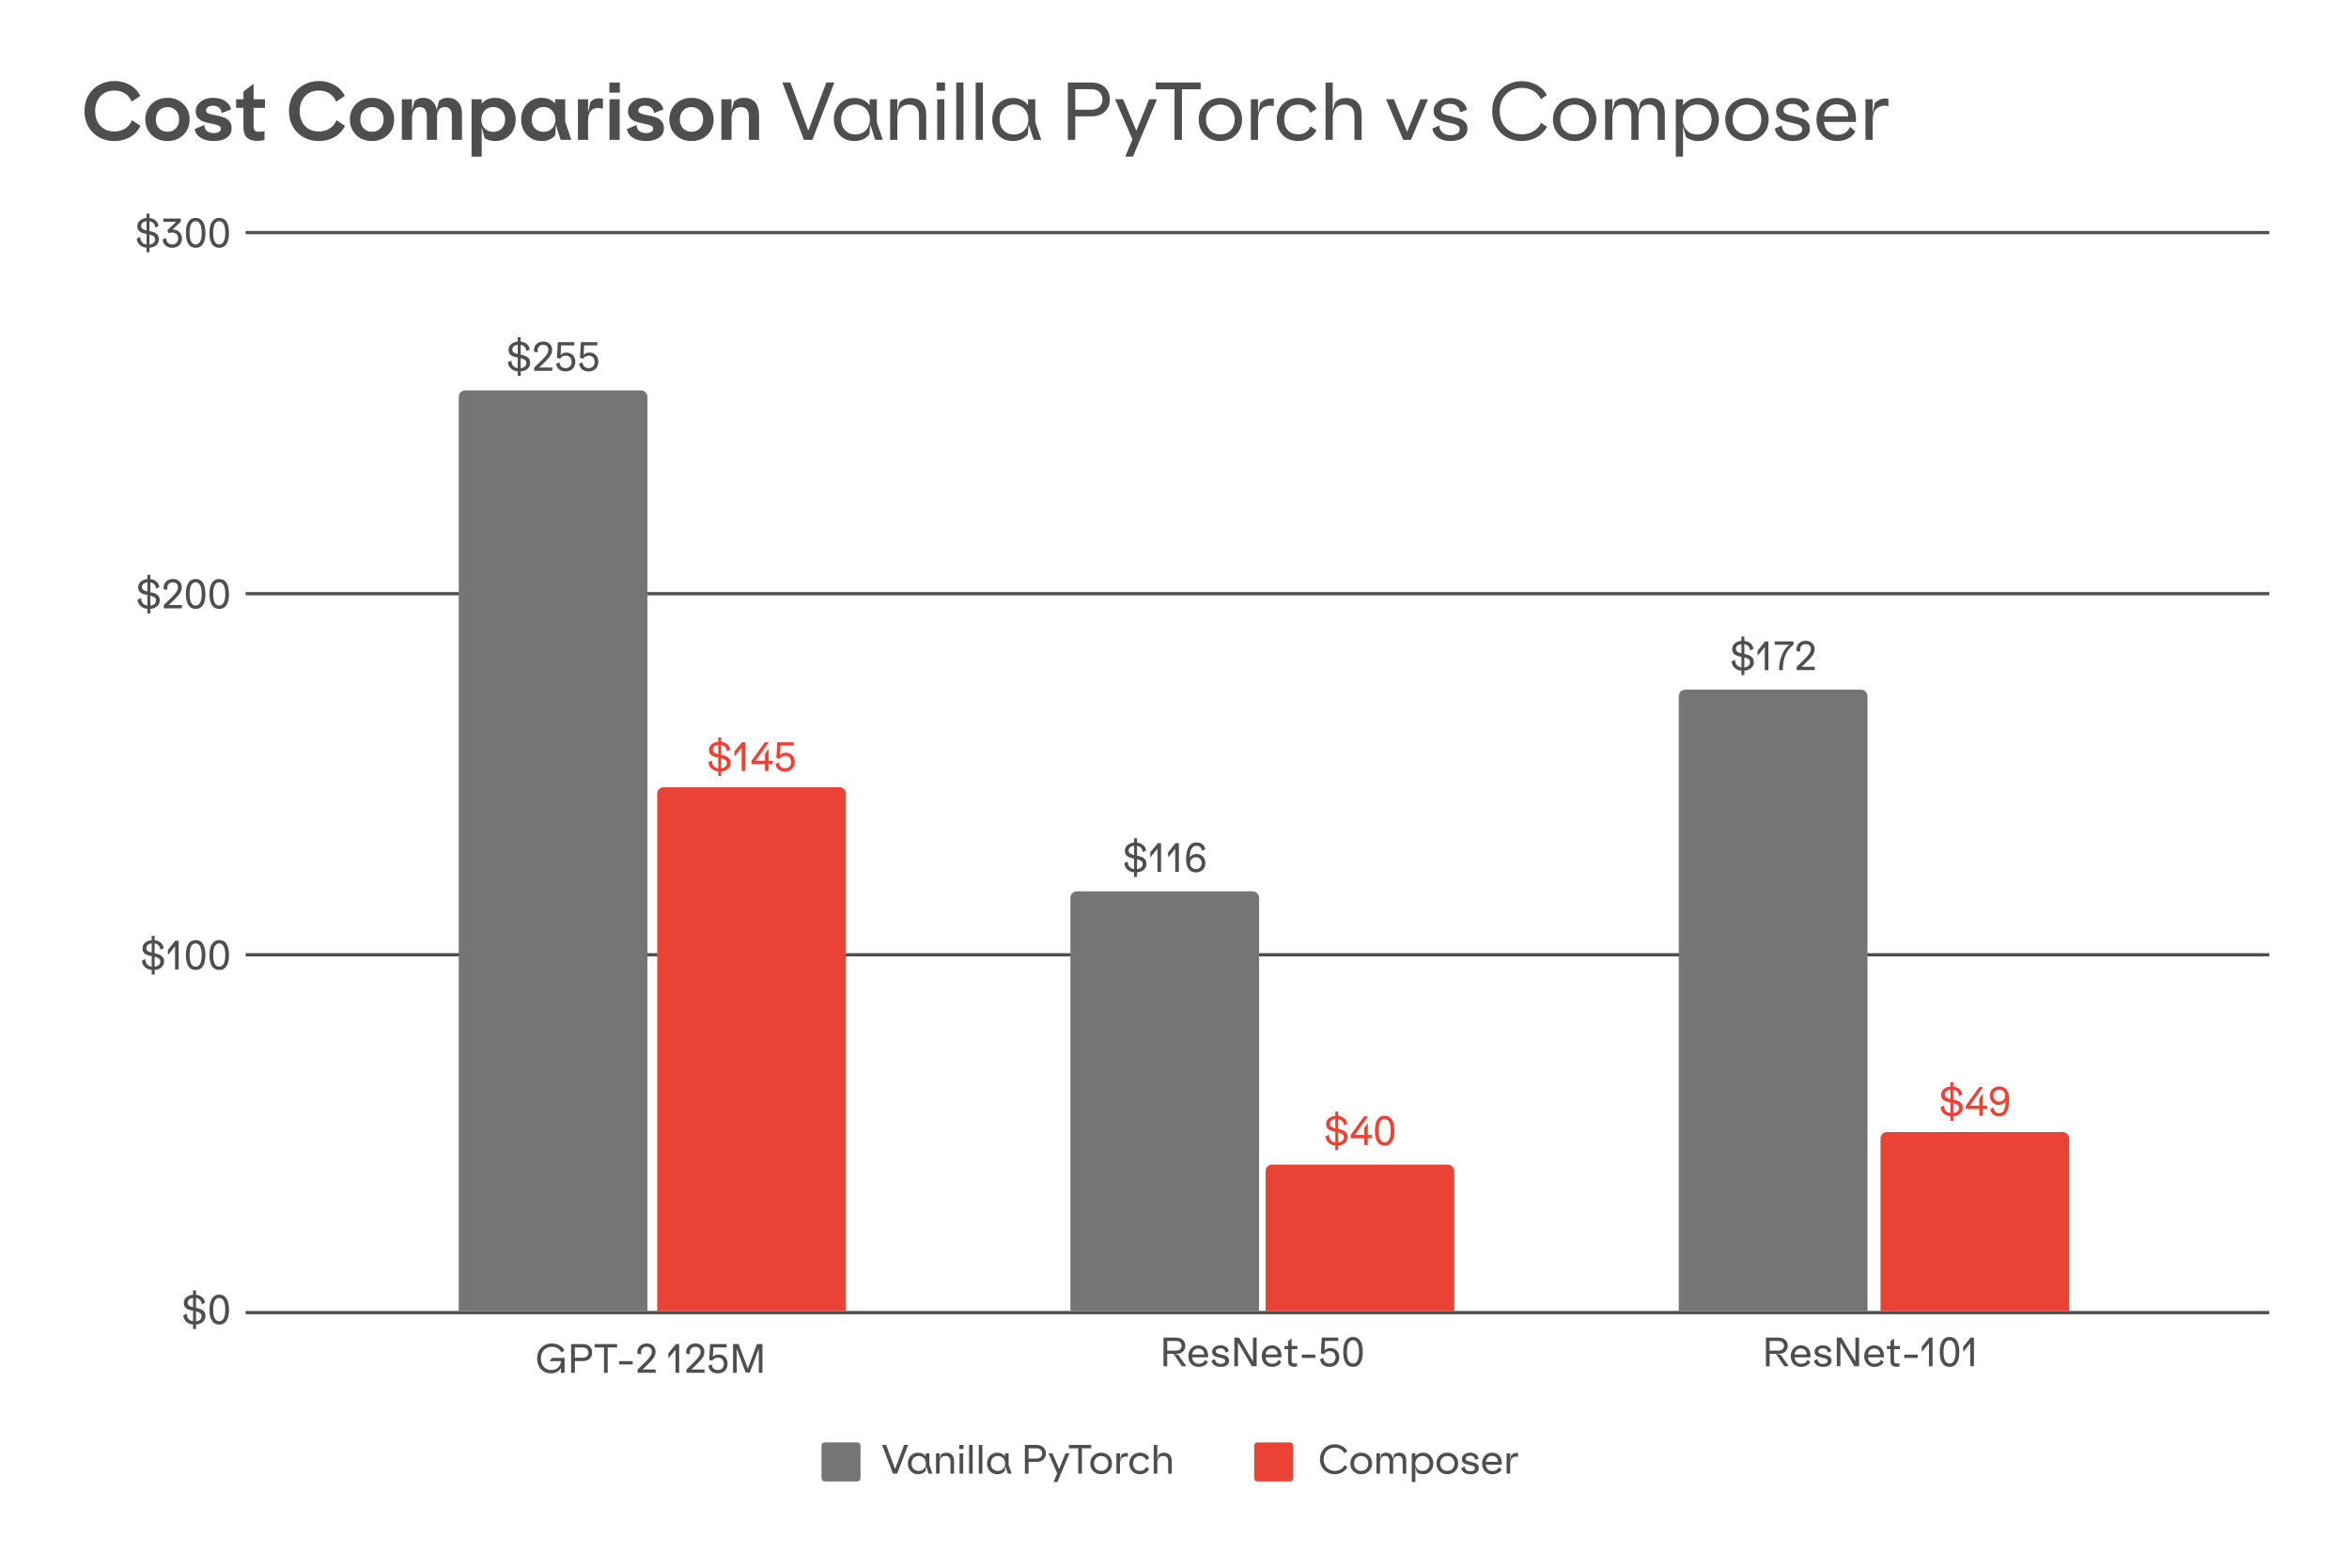 <svg width="722" height="482" viewBox="0 0 722 482" fill="none" xmlns="http://www.w3.org/2000/svg">
<path d="M75.5 293.5H697.5" stroke="#4E4E4E" stroke-miterlimit="10"/>
<path d="M75.5 182.5H697.5" stroke="#4E4E4E" stroke-miterlimit="10"/>
<path d="M75.5 71.5H697.5" stroke="#4E4E4E" stroke-miterlimit="10"/>
<path d="M252.5 444.4C252.5 443.848 252.948 443.4 253.5 443.4H263.5C264.052 443.4 264.5 443.848 264.5 444.4V454.4C264.5 454.952 264.052 455.4 263.5 455.4H253.5C252.948 455.4 252.5 454.952 252.5 454.4V444.4Z" fill="#757575"/>
<path d="M385.5 444.4C385.5 443.848 385.948 443.4 386.5 443.4H396.5C397.052 443.4 397.5 443.848 397.5 444.4V454.4C397.5 454.952 397.052 455.4 396.5 455.4H386.5C385.948 455.4 385.5 454.952 385.5 454.4V444.4Z" fill="#EA4335"/>
<path d="M35.176 24.904C36.904 24.904 38.48 25.304 39.904 26.104C41.328 26.904 42.4 28.032 43.12 29.488L40.456 31.264C40.072 30.224 39.408 29.392 38.464 28.768C37.52 28.144 36.416 27.832 35.152 27.832C34.016 27.832 33 28.088 32.104 28.6C31.224 29.112 30.528 29.848 30.016 30.808C29.504 31.752 29.248 32.864 29.248 34.144C29.248 35.392 29.496 36.496 29.992 37.456C30.488 38.4 31.176 39.136 32.056 39.664C32.952 40.176 33.968 40.432 35.104 40.432C36.384 40.432 37.512 40.12 38.488 39.496C39.48 38.872 40.168 38.016 40.552 36.928L43.216 38.704C42.432 40.192 41.336 41.344 39.928 42.16C38.536 42.96 36.944 43.36 35.152 43.36C33.424 43.36 31.856 42.976 30.448 42.208C29.056 41.424 27.96 40.336 27.16 38.944C26.36 37.536 25.96 35.928 25.96 34.12C25.96 32.296 26.368 30.688 27.184 29.296C28.016 27.888 29.136 26.808 30.544 26.056C31.952 25.288 33.496 24.904 35.176 24.904ZM51.476 30.064C52.772 30.064 53.932 30.352 54.956 30.928C55.996 31.488 56.812 32.272 57.404 33.28C57.996 34.288 58.292 35.432 58.292 36.712C58.292 37.992 57.996 39.136 57.404 40.144C56.812 41.152 55.996 41.944 54.956 42.52C53.932 43.08 52.772 43.36 51.476 43.36C50.18 43.36 49.012 43.08 47.972 42.52C46.948 41.944 46.14 41.152 45.548 40.144C44.956 39.136 44.66 37.992 44.66 36.712C44.66 35.432 44.956 34.288 45.548 33.28C46.14 32.272 46.948 31.488 47.972 30.928C49.012 30.352 50.18 30.064 51.476 30.064ZM47.9 36.712C47.9 37.864 48.236 38.784 48.908 39.472C49.58 40.16 50.436 40.504 51.476 40.504C52.516 40.504 53.372 40.16 54.044 39.472C54.716 38.784 55.052 37.864 55.052 36.712C55.052 35.56 54.716 34.64 54.044 33.952C53.372 33.264 52.516 32.92 51.476 32.92C50.436 32.92 49.58 33.264 48.908 33.952C48.236 34.64 47.9 35.56 47.9 36.712ZM65.413 30.064C66.933 30.064 68.189 30.384 69.181 31.024C70.189 31.664 70.813 32.536 71.053 33.64L68.125 34.744C68.077 34.024 67.813 33.472 67.333 33.088C66.869 32.688 66.229 32.488 65.413 32.488C64.773 32.488 64.269 32.624 63.901 32.896C63.533 33.152 63.349 33.496 63.349 33.928C63.349 34.344 63.573 34.656 64.021 34.864C64.485 35.056 65.205 35.24 66.181 35.416C67.205 35.608 68.053 35.824 68.725 36.064C69.397 36.288 69.973 36.672 70.453 37.216C70.949 37.744 71.197 38.464 71.197 39.376C71.197 40.688 70.685 41.68 69.661 42.352C68.653 43.024 67.349 43.36 65.749 43.36C64.133 43.36 62.797 43.04 61.741 42.4C60.685 41.76 60.045 40.856 59.821 39.688L62.773 38.416C62.837 39.28 63.133 39.912 63.661 40.312C64.205 40.712 64.901 40.912 65.749 40.912C66.357 40.912 66.861 40.8 67.261 40.576C67.677 40.336 67.885 40 67.885 39.568C67.885 39.12 67.661 38.8 67.213 38.608C66.765 38.416 66.037 38.216 65.029 38.008C64.037 37.816 63.213 37.608 62.557 37.384C61.901 37.16 61.333 36.792 60.853 36.28C60.389 35.752 60.157 35.032 60.157 34.12C60.157 33.352 60.397 32.664 60.877 32.056C61.357 31.432 61.997 30.944 62.797 30.592C63.597 30.24 64.469 30.064 65.413 30.064ZM77.944 25.768V30.52H81.448V33.16H77.944V38.728C77.944 39.416 78.072 39.888 78.328 40.144C78.584 40.384 79.024 40.504 79.648 40.504C80.144 40.504 80.696 40.44 81.304 40.312V43.024C81.112 43.104 80.776 43.168 80.296 43.216C79.832 43.28 79.472 43.312 79.216 43.312C77.76 43.312 76.664 42.984 75.928 42.328C75.192 41.656 74.824 40.6 74.824 39.16V33.16H72.568V30.52H74.824V28.12L77.944 25.768ZM98.035 24.904C99.763 24.904 101.339 25.304 102.763 26.104C104.187 26.904 105.259 28.032 105.979 29.488L103.315 31.264C102.931 30.224 102.267 29.392 101.323 28.768C100.379 28.144 99.275 27.832 98.011 27.832C96.875 27.832 95.859 28.088 94.963 28.6C94.083 29.112 93.387 29.848 92.875 30.808C92.363 31.752 92.107 32.864 92.107 34.144C92.107 35.392 92.355 36.496 92.851 37.456C93.347 38.4 94.035 39.136 94.915 39.664C95.811 40.176 96.827 40.432 97.963 40.432C99.243 40.432 100.371 40.12 101.347 39.496C102.339 38.872 103.027 38.016 103.411 36.928L106.075 38.704C105.291 40.192 104.195 41.344 102.787 42.16C101.395 42.96 99.803 43.36 98.011 43.36C96.283 43.36 94.715 42.976 93.307 42.208C91.915 41.424 90.819 40.336 90.019 38.944C89.219 37.536 88.819 35.928 88.819 34.12C88.819 32.296 89.227 30.688 90.043 29.296C90.875 27.888 91.995 26.808 93.403 26.056C94.811 25.288 96.355 24.904 98.035 24.904ZM114.336 30.064C115.632 30.064 116.792 30.352 117.816 30.928C118.856 31.488 119.672 32.272 120.264 33.28C120.856 34.288 121.152 35.432 121.152 36.712C121.152 37.992 120.856 39.136 120.264 40.144C119.672 41.152 118.856 41.944 117.816 42.52C116.792 43.08 115.632 43.36 114.336 43.36C113.04 43.36 111.872 43.08 110.832 42.52C109.808 41.944 109 41.152 108.408 40.144C107.816 39.136 107.52 37.992 107.52 36.712C107.52 35.432 107.816 34.288 108.408 33.28C109 32.272 109.808 31.488 110.832 30.928C111.872 30.352 113.04 30.064 114.336 30.064ZM110.76 36.712C110.76 37.864 111.096 38.784 111.768 39.472C112.44 40.16 113.296 40.504 114.336 40.504C115.376 40.504 116.232 40.16 116.904 39.472C117.576 38.784 117.912 37.864 117.912 36.712C117.912 35.56 117.576 34.64 116.904 33.952C116.232 33.264 115.376 32.92 114.336 32.92C113.296 32.92 112.44 33.264 111.768 33.952C111.096 34.64 110.76 35.56 110.76 36.712ZM131.2 35.536C131.2 34.8 131.024 34.184 130.672 33.688C130.336 33.176 129.808 32.92 129.088 32.92C128.32 32.92 127.728 33.208 127.312 33.784C126.896 34.36 126.672 35.152 126.64 36.16V43H123.52V30.52H126.64V33.952L127.384 31.072C128.104 30.4 129 30.064 130.072 30.064C131.176 30.064 132.096 30.4 132.832 31.072C133.584 31.728 134.056 32.64 134.248 33.808L134.92 31.072C135.176 30.8 135.528 30.568 135.976 30.376C136.44 30.168 136.976 30.064 137.584 30.064C138.976 30.064 140.056 30.496 140.824 31.36C141.608 32.208 142 33.424 142 35.008V43H138.88V35.512C138.88 34.648 138.696 34 138.328 33.568C137.96 33.136 137.424 32.92 136.72 32.92C135.92 32.92 135.32 33.192 134.92 33.736C134.52 34.28 134.32 35.072 134.32 36.112V43H131.2V35.536ZM152.19 43.36C150.942 43.36 149.87 43.064 148.974 42.472L148.062 39.184V48.16H144.942V30.52H148.062V31.864C149.102 30.664 150.486 30.064 152.214 30.064C153.43 30.064 154.51 30.36 155.454 30.952C156.414 31.528 157.158 32.328 157.686 33.352C158.23 34.36 158.502 35.496 158.502 36.76C158.502 38.008 158.23 39.136 157.686 40.144C157.158 41.136 156.414 41.92 155.454 42.496C154.494 43.072 153.406 43.36 152.19 43.36ZM147.966 36.76C147.966 37.512 148.126 38.176 148.446 38.752C148.766 39.312 149.198 39.752 149.742 40.072C150.302 40.376 150.918 40.528 151.59 40.528C152.662 40.528 153.542 40.184 154.23 39.496C154.918 38.792 155.262 37.88 155.262 36.76C155.262 35.624 154.918 34.696 154.23 33.976C153.542 33.256 152.662 32.896 151.59 32.896C150.918 32.896 150.302 33.056 149.742 33.376C149.198 33.696 148.766 34.152 148.446 34.744C148.126 35.32 147.966 35.992 147.966 36.76ZM173.72 37.408L175.616 43H172.328L170.864 38.464L170.648 41.608C169.64 42.776 168.256 43.36 166.496 43.36C165.28 43.36 164.192 43.072 163.232 42.496C162.272 41.92 161.52 41.136 160.976 40.144C160.448 39.136 160.184 38.008 160.184 36.76C160.184 35.496 160.448 34.36 160.976 33.352C161.52 32.328 162.264 31.528 163.208 30.952C164.168 30.36 165.256 30.064 166.472 30.064C168.168 30.064 169.544 30.648 170.6 31.816V30.52H173.72V37.408ZM163.424 36.76C163.424 37.88 163.768 38.792 164.456 39.496C165.144 40.184 166.016 40.528 167.072 40.528C167.744 40.528 168.352 40.376 168.896 40.072C169.456 39.752 169.896 39.312 170.216 38.752C170.552 38.176 170.72 37.512 170.72 36.76C170.72 35.992 170.552 35.32 170.216 34.744C169.896 34.152 169.456 33.696 168.896 33.376C168.352 33.056 167.744 32.896 167.072 32.896C166.016 32.896 165.144 33.256 164.456 33.976C163.768 34.696 163.424 35.624 163.424 36.76ZM180.758 30.52V34.624L181.454 31.36C181.726 31.056 182.086 30.792 182.534 30.568C182.982 30.328 183.494 30.208 184.07 30.208C184.566 30.208 184.982 30.272 185.318 30.4V33.448C184.774 33.288 184.238 33.208 183.71 33.208C182.798 33.208 182.078 33.536 181.55 34.192C181.022 34.848 180.758 35.776 180.758 36.976V43H177.638V30.52H180.758ZM190.461 30.52V43H187.341V30.52H190.461ZM187.293 25.36H190.533V28.48H187.293V25.36ZM198.28 30.064C199.8 30.064 201.056 30.384 202.048 31.024C203.056 31.664 203.68 32.536 203.92 33.64L200.992 34.744C200.944 34.024 200.68 33.472 200.2 33.088C199.736 32.688 199.096 32.488 198.28 32.488C197.64 32.488 197.136 32.624 196.768 32.896C196.4 33.152 196.216 33.496 196.216 33.928C196.216 34.344 196.44 34.656 196.888 34.864C197.352 35.056 198.072 35.24 199.048 35.416C200.072 35.608 200.92 35.824 201.592 36.064C202.264 36.288 202.84 36.672 203.32 37.216C203.816 37.744 204.064 38.464 204.064 39.376C204.064 40.688 203.552 41.68 202.528 42.352C201.52 43.024 200.216 43.36 198.616 43.36C197 43.36 195.664 43.04 194.608 42.4C193.552 41.76 192.912 40.856 192.688 39.688L195.64 38.416C195.704 39.28 196 39.912 196.528 40.312C197.072 40.712 197.768 40.912 198.616 40.912C199.224 40.912 199.728 40.8 200.128 40.576C200.544 40.336 200.752 40 200.752 39.568C200.752 39.12 200.528 38.8 200.08 38.608C199.632 38.416 198.904 38.216 197.896 38.008C196.904 37.816 196.08 37.608 195.424 37.384C194.768 37.16 194.2 36.792 193.72 36.28C193.256 35.752 193.024 35.032 193.024 34.12C193.024 33.352 193.264 32.664 193.744 32.056C194.224 31.432 194.864 30.944 195.664 30.592C196.464 30.24 197.336 30.064 198.28 30.064ZM212.539 30.064C213.835 30.064 214.995 30.352 216.019 30.928C217.059 31.488 217.875 32.272 218.467 33.28C219.059 34.288 219.355 35.432 219.355 36.712C219.355 37.992 219.059 39.136 218.467 40.144C217.875 41.152 217.059 41.944 216.019 42.52C214.995 43.08 213.835 43.36 212.539 43.36C211.243 43.36 210.075 43.08 209.035 42.52C208.011 41.944 207.203 41.152 206.611 40.144C206.019 39.136 205.723 37.992 205.723 36.712C205.723 35.432 206.019 34.288 206.611 33.28C207.203 32.272 208.011 31.488 209.035 30.928C210.075 30.352 211.243 30.064 212.539 30.064ZM208.963 36.712C208.963 37.864 209.299 38.784 209.971 39.472C210.643 40.16 211.499 40.504 212.539 40.504C213.579 40.504 214.435 40.16 215.107 39.472C215.779 38.784 216.115 37.864 216.115 36.712C216.115 35.56 215.779 34.64 215.107 33.952C214.435 33.264 213.579 32.92 212.539 32.92C211.499 32.92 210.643 33.264 209.971 33.952C209.299 34.64 208.963 35.56 208.963 36.712ZM224.844 30.52V34.144L225.54 31.312C226.324 30.48 227.388 30.064 228.732 30.064C230.22 30.064 231.356 30.544 232.14 31.504C232.924 32.464 233.316 33.856 233.316 35.68V43H230.196V36.136C230.196 35.016 229.996 34.208 229.596 33.712C229.212 33.2 228.588 32.944 227.724 32.944C226.812 32.944 226.1 33.248 225.588 33.856C225.092 34.464 224.844 35.312 224.844 36.4V43H221.724V30.52H224.844ZM242.939 25.36L248.435 40.144L253.979 25.36H256.451L249.707 43H247.091L240.467 25.36H242.939ZM269.505 37.6L271.353 43H269.025L267.465 38.248L267.225 41.296C266.713 41.936 266.065 42.44 265.281 42.808C264.513 43.176 263.617 43.36 262.593 43.36C261.345 43.36 260.241 43.072 259.281 42.496C258.337 41.904 257.601 41.112 257.073 40.12C256.545 39.112 256.281 37.992 256.281 36.76C256.281 35.528 256.545 34.408 257.073 33.4C257.601 32.376 258.337 31.576 259.281 31C260.241 30.408 261.345 30.112 262.593 30.112C263.617 30.112 264.521 30.312 265.305 30.712C266.105 31.096 266.769 31.64 267.297 32.344V30.52H269.505V37.6ZM258.537 36.76C258.537 37.624 258.713 38.408 259.065 39.112C259.433 39.8 259.945 40.344 260.601 40.744C261.273 41.144 262.057 41.344 262.953 41.344C263.817 41.344 264.585 41.144 265.257 40.744C265.929 40.344 266.449 39.8 266.817 39.112C267.185 38.408 267.369 37.624 267.369 36.76C267.369 35.896 267.185 35.112 266.817 34.408C266.449 33.704 265.929 33.152 265.257 32.752C264.585 32.336 263.817 32.128 262.953 32.128C262.057 32.128 261.273 32.336 260.601 32.752C259.945 33.152 259.433 33.704 259.065 34.408C258.713 35.112 258.537 35.896 258.537 36.76ZM275.804 30.52V34.312L276.452 31.528C277.284 30.6 278.444 30.136 279.932 30.136C281.436 30.136 282.604 30.592 283.436 31.504C284.268 32.4 284.684 33.664 284.684 35.296V43H282.476V35.632C282.476 33.312 281.46 32.152 279.428 32.152C278.292 32.152 277.404 32.512 276.764 33.232C276.124 33.952 275.804 34.968 275.804 36.28V43H273.596V30.52H275.804ZM290.265 30.52V43H288.057V30.52H290.265ZM287.889 25.36H290.481V27.904H287.889V25.36ZM296.127 25.36V43H293.919V25.36H296.127ZM302.103 25.36V43H299.895V25.36H302.103ZM318.208 37.6L320.056 43H317.728L316.168 38.248L315.928 41.296C315.416 41.936 314.768 42.44 313.984 42.808C313.216 43.176 312.32 43.36 311.296 43.36C310.048 43.36 308.944 43.072 307.984 42.496C307.04 41.904 306.304 41.112 305.776 40.12C305.248 39.112 304.984 37.992 304.984 36.76C304.984 35.528 305.248 34.408 305.776 33.4C306.304 32.376 307.04 31.576 307.984 31C308.944 30.408 310.048 30.112 311.296 30.112C312.32 30.112 313.224 30.312 314.008 30.712C314.808 31.096 315.472 31.64 316 32.344V30.52H318.208V37.6ZM307.24 36.76C307.24 37.624 307.416 38.408 307.768 39.112C308.136 39.8 308.648 40.344 309.304 40.744C309.976 41.144 310.76 41.344 311.656 41.344C312.52 41.344 313.288 41.144 313.96 40.744C314.632 40.344 315.152 39.8 315.52 39.112C315.888 38.408 316.072 37.624 316.072 36.76C316.072 35.896 315.888 35.112 315.52 34.408C315.152 33.704 314.632 33.152 313.96 32.752C313.288 32.336 312.52 32.128 311.656 32.128C310.76 32.128 309.976 32.336 309.304 32.752C308.648 33.152 308.136 33.704 307.768 34.408C307.416 35.112 307.24 35.896 307.24 36.76ZM328.216 25.36H335.368C336.552 25.36 337.576 25.576 338.44 26.008C339.304 26.44 339.968 27.056 340.432 27.856C340.896 28.64 341.128 29.552 341.128 30.592C341.128 31.68 340.872 32.616 340.36 33.4C339.864 34.184 339.192 34.776 338.344 35.176C337.496 35.576 336.552 35.776 335.512 35.776H330.496V43H328.216V25.36ZM335.368 33.736C336.424 33.736 337.264 33.456 337.888 32.896C338.528 32.32 338.848 31.552 338.848 30.592C338.848 29.648 338.544 28.888 337.936 28.312C337.328 27.72 336.488 27.424 335.416 27.424H330.496V33.736H335.368ZM345.2 30.52L349.28 40.192L353.192 30.52H355.616L348.224 48.16H345.848L348.08 42.832L342.728 30.52H345.2ZM369.05 25.36V27.448H363.29V43H361.01V27.448H355.25V25.36H369.05ZM375.077 30.112C376.325 30.112 377.453 30.392 378.461 30.952C379.485 31.512 380.293 32.296 380.885 33.304C381.477 34.312 381.773 35.456 381.773 36.736C381.773 38.016 381.477 39.16 380.885 40.168C380.293 41.176 379.485 41.96 378.461 42.52C377.453 43.08 376.325 43.36 375.077 43.36C373.845 43.36 372.717 43.08 371.693 42.52C370.685 41.96 369.885 41.176 369.293 40.168C368.717 39.16 368.429 38.016 368.429 36.736C368.429 35.456 368.717 34.312 369.293 33.304C369.885 32.296 370.685 31.512 371.693 30.952C372.717 30.392 373.845 30.112 375.077 30.112ZM370.685 36.736C370.685 37.648 370.869 38.456 371.237 39.16C371.621 39.848 372.149 40.384 372.821 40.768C373.493 41.136 374.245 41.32 375.077 41.32C375.925 41.32 376.685 41.136 377.357 40.768C378.029 40.384 378.549 39.848 378.917 39.16C379.301 38.456 379.493 37.648 379.493 36.736C379.493 35.824 379.301 35.024 378.917 34.336C378.549 33.648 378.029 33.112 377.357 32.728C376.685 32.344 375.925 32.152 375.077 32.152C374.229 32.152 373.469 32.344 372.797 32.728C372.141 33.112 371.621 33.648 371.237 34.336C370.869 35.024 370.685 35.824 370.685 36.736ZM386.687 30.52V34.84L387.335 31.648C387.687 31.28 388.143 30.96 388.703 30.688C389.263 30.416 389.911 30.28 390.647 30.28C390.967 30.28 391.263 30.312 391.535 30.376V32.632C391.151 32.536 390.775 32.488 390.407 32.488C389.271 32.488 388.367 32.848 387.695 33.568C387.023 34.288 386.687 35.416 386.687 36.952V43H384.479V30.52H386.687ZM399.053 30.112C400.333 30.112 401.485 30.424 402.509 31.048C403.533 31.672 404.245 32.48 404.645 33.472L402.701 34.672C402.477 33.888 402.029 33.272 401.357 32.824C400.685 32.376 399.917 32.152 399.053 32.152C397.757 32.152 396.709 32.576 395.909 33.424C395.109 34.256 394.709 35.36 394.709 36.736C394.709 38.128 395.093 39.24 395.861 40.072C396.645 40.904 397.709 41.32 399.053 41.32C399.917 41.32 400.693 41.088 401.381 40.624C402.085 40.144 402.549 39.544 402.773 38.824L404.645 40.024C404.213 41 403.485 41.8 402.461 42.424C401.437 43.048 400.301 43.36 399.053 43.36C397.773 43.36 396.629 43.088 395.621 42.544C394.629 41.984 393.853 41.208 393.293 40.216C392.733 39.208 392.453 38.048 392.453 36.736C392.453 35.456 392.733 34.312 393.293 33.304C393.869 32.296 394.653 31.512 395.645 30.952C396.653 30.392 397.789 30.112 399.053 30.112ZM413.715 30.136C415.251 30.136 416.435 30.592 417.267 31.504C418.099 32.4 418.515 33.664 418.515 35.296V43H416.307V35.632C416.307 33.312 415.267 32.152 413.187 32.152C412.083 32.152 411.211 32.512 410.571 33.232C409.947 33.952 409.635 34.968 409.635 36.28V43H407.427V25.36H409.635V34.288L410.283 31.6C410.635 31.152 411.075 30.8 411.603 30.544C412.131 30.272 412.835 30.136 413.715 30.136ZM428.449 30.52L432.505 40.504L436.537 30.52H438.913L433.681 43H431.305L426.025 30.52H428.449ZM445.64 30.112C447.08 30.112 448.272 30.448 449.216 31.12C450.16 31.776 450.712 32.656 450.872 33.76L448.76 34.552C448.712 33.736 448.416 33.096 447.872 32.632C447.328 32.168 446.584 31.936 445.64 31.936C444.808 31.936 444.144 32.112 443.648 32.464C443.168 32.816 442.928 33.264 442.928 33.808C442.928 34.208 443.072 34.536 443.36 34.792C443.648 35.032 444 35.216 444.416 35.344C444.848 35.472 445.448 35.616 446.216 35.776C447.256 36 448.088 36.224 448.712 36.448C449.352 36.672 449.896 37.032 450.344 37.528C450.808 38.024 451.04 38.696 451.04 39.544C451.04 40.744 450.568 41.68 449.624 42.352C448.696 43.024 447.44 43.36 445.856 43.36C444.288 43.36 443.008 43.008 442.016 42.304C441.024 41.6 440.432 40.672 440.24 39.52L442.4 38.608C442.448 39.536 442.776 40.256 443.384 40.768C444.008 41.28 444.832 41.536 445.856 41.536C446.704 41.536 447.384 41.384 447.896 41.08C448.408 40.776 448.664 40.312 448.664 39.688C448.664 39.288 448.52 38.968 448.232 38.728C447.96 38.488 447.608 38.304 447.176 38.176C446.76 38.048 446.184 37.912 445.448 37.768C444.44 37.56 443.616 37.344 442.976 37.12C442.336 36.896 441.784 36.536 441.32 36.04C440.872 35.528 440.648 34.832 440.648 33.952C440.648 33.232 440.872 32.576 441.32 31.984C441.768 31.392 442.376 30.936 443.144 30.616C443.912 30.28 444.744 30.112 445.64 30.112ZM467.763 24.952C469.395 24.952 470.899 25.328 472.275 26.08C473.667 26.816 474.723 27.864 475.443 29.224L473.619 30.544C473.123 29.424 472.355 28.56 471.315 27.952C470.275 27.328 469.107 27.016 467.811 27.016C466.563 27.016 465.419 27.296 464.379 27.856C463.339 28.416 462.507 29.24 461.883 30.328C461.259 31.4 460.947 32.68 460.947 34.168C460.947 35.64 461.251 36.92 461.859 38.008C462.483 39.08 463.315 39.896 464.355 40.456C465.395 41.016 466.539 41.296 467.787 41.296C469.115 41.296 470.307 40.984 471.363 40.36C472.419 39.736 473.187 38.856 473.667 37.72L475.515 39.016C474.731 40.376 473.659 41.44 472.299 42.208C470.939 42.976 469.411 43.36 467.715 43.36C466.083 43.36 464.571 42.984 463.179 42.232C461.803 41.48 460.699 40.408 459.867 39.016C459.051 37.624 458.643 36 458.643 34.144C458.643 32.304 459.059 30.688 459.891 29.296C460.739 27.888 461.859 26.816 463.251 26.08C464.643 25.328 466.147 24.952 467.763 24.952ZM483.968 30.112C485.216 30.112 486.344 30.392 487.352 30.952C488.376 31.512 489.184 32.296 489.776 33.304C490.368 34.312 490.664 35.456 490.664 36.736C490.664 38.016 490.368 39.16 489.776 40.168C489.184 41.176 488.376 41.96 487.352 42.52C486.344 43.08 485.216 43.36 483.968 43.36C482.736 43.36 481.608 43.08 480.584 42.52C479.576 41.96 478.776 41.176 478.184 40.168C477.608 39.16 477.32 38.016 477.32 36.736C477.32 35.456 477.608 34.312 478.184 33.304C478.776 32.296 479.576 31.512 480.584 30.952C481.608 30.392 482.736 30.112 483.968 30.112ZM479.576 36.736C479.576 37.648 479.76 38.456 480.128 39.16C480.512 39.848 481.04 40.384 481.712 40.768C482.384 41.136 483.136 41.32 483.968 41.32C484.816 41.32 485.576 41.136 486.248 40.768C486.92 40.384 487.44 39.848 487.808 39.16C488.192 38.456 488.384 37.648 488.384 36.736C488.384 35.824 488.192 35.024 487.808 34.336C487.44 33.648 486.92 33.112 486.248 32.728C485.576 32.344 484.816 32.152 483.968 32.152C483.12 32.152 482.36 32.344 481.688 32.728C481.032 33.112 480.512 33.648 480.128 34.336C479.76 35.024 479.576 35.824 479.576 36.736ZM501.433 35.416C501.433 34.632 501.249 33.888 500.881 33.184C500.513 32.48 499.793 32.128 498.721 32.128C497.729 32.128 496.961 32.496 496.417 33.232C495.873 33.968 495.593 34.968 495.577 36.232V43H493.369V30.52H495.577V34.216L496.297 31.312C497.049 30.512 498.049 30.112 499.297 30.112C500.513 30.112 501.505 30.488 502.273 31.24C503.057 31.976 503.489 32.936 503.569 34.12L504.193 31.312C505.025 30.512 506.073 30.112 507.337 30.112C508.681 30.112 509.745 30.536 510.529 31.384C511.313 32.216 511.705 33.4 511.705 34.936V43H509.497V35.368C509.497 34.28 509.265 33.472 508.801 32.944C508.337 32.4 507.665 32.128 506.785 32.128C505.761 32.128 504.977 32.48 504.433 33.184C503.905 33.872 503.641 34.832 503.641 36.064V43H501.433V35.416ZM522.008 43.36C521.192 43.36 520.464 43.24 519.824 43C519.2 42.776 518.672 42.504 518.24 42.184L517.304 38.92V48.16H515.096V30.52H517.304V32.368C517.832 31.664 518.488 31.112 519.272 30.712C520.072 30.312 520.984 30.112 522.008 30.112C523.256 30.112 524.352 30.408 525.296 31C526.256 31.576 527 32.376 527.528 33.4C528.056 34.408 528.32 35.528 528.32 36.76C528.32 37.992 528.056 39.112 527.528 40.12C527 41.112 526.256 41.904 525.296 42.496C524.352 43.072 523.256 43.36 522.008 43.36ZM517.232 36.76C517.232 37.624 517.416 38.408 517.784 39.112C518.152 39.8 518.672 40.344 519.344 40.744C520.016 41.144 520.784 41.344 521.648 41.344C522.544 41.344 523.32 41.144 523.976 40.744C524.648 40.344 525.16 39.8 525.512 39.112C525.88 38.408 526.064 37.624 526.064 36.76C526.064 35.896 525.88 35.112 525.512 34.408C525.16 33.704 524.648 33.152 523.976 32.752C523.32 32.336 522.544 32.128 521.648 32.128C520.784 32.128 520.016 32.336 519.344 32.752C518.672 33.152 518.152 33.704 517.784 34.408C517.416 35.112 517.232 35.896 517.232 36.76ZM536.937 30.112C538.185 30.112 539.313 30.392 540.321 30.952C541.345 31.512 542.153 32.296 542.745 33.304C543.337 34.312 543.633 35.456 543.633 36.736C543.633 38.016 543.337 39.16 542.745 40.168C542.153 41.176 541.345 41.96 540.321 42.52C539.313 43.08 538.185 43.36 536.937 43.36C535.705 43.36 534.577 43.08 533.553 42.52C532.545 41.96 531.745 41.176 531.153 40.168C530.577 39.16 530.289 38.016 530.289 36.736C530.289 35.456 530.577 34.312 531.153 33.304C531.745 32.296 532.545 31.512 533.553 30.952C534.577 30.392 535.705 30.112 536.937 30.112ZM532.545 36.736C532.545 37.648 532.729 38.456 533.097 39.16C533.481 39.848 534.009 40.384 534.681 40.768C535.353 41.136 536.105 41.32 536.937 41.32C537.785 41.32 538.545 41.136 539.217 40.768C539.889 40.384 540.409 39.848 540.777 39.16C541.161 38.456 541.353 37.648 541.353 36.736C541.353 35.824 541.161 35.024 540.777 34.336C540.409 33.648 539.889 33.112 539.217 32.728C538.545 32.344 537.785 32.152 536.937 32.152C536.089 32.152 535.329 32.344 534.657 32.728C534.001 33.112 533.481 33.648 533.097 34.336C532.729 35.024 532.545 35.824 532.545 36.736ZM550.898 30.112C552.338 30.112 553.53 30.448 554.474 31.12C555.418 31.776 555.97 32.656 556.13 33.76L554.018 34.552C553.97 33.736 553.674 33.096 553.13 32.632C552.586 32.168 551.842 31.936 550.898 31.936C550.066 31.936 549.402 32.112 548.906 32.464C548.426 32.816 548.186 33.264 548.186 33.808C548.186 34.208 548.33 34.536 548.618 34.792C548.906 35.032 549.258 35.216 549.674 35.344C550.106 35.472 550.706 35.616 551.474 35.776C552.514 36 553.346 36.224 553.97 36.448C554.61 36.672 555.154 37.032 555.602 37.528C556.066 38.024 556.298 38.696 556.298 39.544C556.298 40.744 555.826 41.68 554.882 42.352C553.954 43.024 552.698 43.36 551.114 43.36C549.546 43.36 548.266 43.008 547.274 42.304C546.282 41.6 545.69 40.672 545.498 39.52L547.658 38.608C547.706 39.536 548.034 40.256 548.642 40.768C549.266 41.28 550.09 41.536 551.114 41.536C551.962 41.536 552.642 41.384 553.154 41.08C553.666 40.776 553.922 40.312 553.922 39.688C553.922 39.288 553.778 38.968 553.49 38.728C553.218 38.488 552.866 38.304 552.434 38.176C552.018 38.048 551.442 37.912 550.706 37.768C549.698 37.56 548.874 37.344 548.234 37.12C547.594 36.896 547.042 36.536 546.578 36.04C546.13 35.528 545.906 34.832 545.906 33.952C545.906 33.232 546.13 32.576 546.578 31.984C547.026 31.392 547.634 30.936 548.402 30.616C549.17 30.28 550.002 30.112 550.898 30.112ZM564.488 30.112C565.704 30.112 566.76 30.384 567.656 30.928C568.568 31.456 569.264 32.208 569.744 33.184C570.224 34.16 570.464 35.28 570.464 36.544C570.464 36.944 570.448 37.256 570.416 37.48H560.6C560.728 38.76 561.16 39.744 561.896 40.432C562.648 41.104 563.584 41.44 564.704 41.44C566.624 41.44 567.936 40.624 568.64 38.992L570.296 40.408C569.752 41.384 568.976 42.12 567.968 42.616C566.96 43.112 565.856 43.36 564.656 43.36C563.408 43.36 562.304 43.08 561.344 42.52C560.384 41.96 559.64 41.184 559.112 40.192C558.584 39.2 558.32 38.064 558.32 36.784C558.32 35.52 558.584 34.384 559.112 33.376C559.64 32.352 560.376 31.552 561.32 30.976C562.264 30.4 563.32 30.112 564.488 30.112ZM568.088 35.752C568.088 34.616 567.752 33.72 567.08 33.064C566.424 32.392 565.544 32.056 564.44 32.056C563.464 32.056 562.624 32.376 561.92 33.016C561.232 33.656 560.808 34.568 560.648 35.752H568.088ZM575.593 30.52V34.84L576.241 31.648C576.593 31.28 577.049 30.96 577.609 30.688C578.169 30.416 578.817 30.28 579.553 30.28C579.873 30.28 580.169 30.312 580.441 30.376V32.632C580.057 32.536 579.681 32.488 579.313 32.488C578.177 32.488 577.273 32.848 576.601 33.568C575.929 34.288 575.593 35.416 575.593 36.952V43H573.385V30.52H575.593Z" fill="#4E4E4E"/>
<path d="M45.946 65.68V67C46.482 67.056 46.954 67.204 47.362 67.444C47.77 67.676 48.09 67.972 48.322 68.332C48.554 68.692 48.686 69.076 48.718 69.484L47.662 69.94C47.662 69.436 47.51 69.012 47.206 68.668C46.902 68.316 46.482 68.096 45.946 68.008V71.02C46.546 71.148 47.046 71.292 47.446 71.452C47.846 71.612 48.178 71.86 48.442 72.196C48.714 72.532 48.85 72.984 48.85 73.552C48.85 74.296 48.582 74.9 48.046 75.364C47.51 75.828 46.81 76.096 45.946 76.168V77.56H45.046V76.156C44.198 76.076 43.502 75.788 42.958 75.292C42.414 74.796 42.102 74.148 42.022 73.348L43.102 72.808C43.102 73.456 43.27 73.992 43.606 74.416C43.942 74.832 44.422 75.08 45.046 75.16V71.932C44.454 71.812 43.962 71.68 43.57 71.536C43.186 71.392 42.862 71.16 42.598 70.84C42.342 70.52 42.214 70.084 42.214 69.532C42.214 69.052 42.338 68.628 42.586 68.26C42.842 67.892 43.186 67.6 43.618 67.384C44.05 67.168 44.526 67.036 45.046 66.988V65.68H45.946ZM43.378 69.46C43.378 69.852 43.522 70.148 43.81 70.348C44.098 70.548 44.51 70.712 45.046 70.84V67.996C44.542 68.052 44.138 68.208 43.834 68.464C43.53 68.72 43.378 69.052 43.378 69.46ZM45.946 75.172C46.474 75.108 46.894 74.94 47.206 74.668C47.526 74.388 47.686 74.036 47.686 73.612C47.686 73.18 47.534 72.856 47.23 72.64C46.934 72.416 46.506 72.24 45.946 72.112V75.172ZM55.569 67.18V68.176L52.941 70.6C53.005 70.592 53.101 70.588 53.229 70.588C53.741 70.588 54.201 70.704 54.609 70.936C55.017 71.168 55.337 71.492 55.569 71.908C55.801 72.324 55.917 72.8 55.917 73.336C55.917 73.904 55.793 74.404 55.545 74.836C55.297 75.26 54.945 75.592 54.489 75.832C54.041 76.064 53.517 76.18 52.917 76.18C52.389 76.18 51.909 76.072 51.477 75.856C51.053 75.64 50.709 75.34 50.445 74.956C50.181 74.572 50.021 74.132 49.965 73.636L51.045 73.132C51.061 73.74 51.233 74.228 51.561 74.596C51.897 74.964 52.349 75.148 52.917 75.148C53.477 75.148 53.925 74.984 54.261 74.656C54.605 74.32 54.777 73.884 54.777 73.348C54.777 72.772 54.609 72.316 54.273 71.98C53.945 71.644 53.477 71.476 52.869 71.476C52.485 71.476 52.153 71.548 51.873 71.692L51.429 70.78L54.153 68.188H50.205V67.18H55.569ZM60.14 66.976C61.116 66.976 61.86 67.372 62.372 68.164C62.884 68.948 63.14 70.092 63.14 71.596C63.14 73.092 62.884 74.232 62.372 75.016C61.86 75.792 61.116 76.18 60.14 76.18C59.164 76.18 58.42 75.792 57.908 75.016C57.396 74.232 57.14 73.092 57.14 71.596C57.14 70.092 57.396 68.948 57.908 68.164C58.42 67.372 59.164 66.976 60.14 66.976ZM58.28 71.596C58.28 72.764 58.436 73.648 58.748 74.248C59.06 74.848 59.524 75.148 60.14 75.148C60.748 75.148 61.208 74.848 61.52 74.248C61.84 73.648 62 72.764 62 71.596C62 70.42 61.84 69.528 61.52 68.92C61.208 68.312 60.748 68.008 60.14 68.008C59.524 68.008 59.06 68.312 58.748 68.92C58.436 69.52 58.28 70.412 58.28 71.596ZM67.382 66.976C68.358 66.976 69.102 67.372 69.614 68.164C70.126 68.948 70.382 70.092 70.382 71.596C70.382 73.092 70.126 74.232 69.614 75.016C69.102 75.792 68.358 76.18 67.382 76.18C66.406 76.18 65.662 75.792 65.15 75.016C64.638 74.232 64.382 73.092 64.382 71.596C64.382 70.092 64.638 68.948 65.15 68.164C65.662 67.372 66.406 66.976 67.382 66.976ZM65.522 71.596C65.522 72.764 65.678 73.648 65.99 74.248C66.302 74.848 66.766 75.148 67.382 75.148C67.99 75.148 68.45 74.848 68.762 74.248C69.082 73.648 69.242 72.764 69.242 71.596C69.242 70.42 69.082 69.528 68.762 68.92C68.45 68.312 67.99 68.008 67.382 68.008C66.766 68.008 66.302 68.312 65.99 68.92C65.678 69.52 65.522 70.412 65.522 71.596Z" fill="#4E4E4E"/>
<path d="M46.204 176.68V178C46.74 178.056 47.212 178.204 47.62 178.444C48.028 178.676 48.348 178.972 48.58 179.332C48.812 179.692 48.944 180.076 48.976 180.484L47.92 180.94C47.92 180.436 47.768 180.012 47.464 179.668C47.16 179.316 46.74 179.096 46.204 179.008V182.02C46.804 182.148 47.304 182.292 47.704 182.452C48.104 182.612 48.436 182.86 48.7 183.196C48.972 183.532 49.108 183.984 49.108 184.552C49.108 185.296 48.84 185.9 48.304 186.364C47.768 186.828 47.068 187.096 46.204 187.168V188.56H45.304V187.156C44.456 187.076 43.76 186.788 43.216 186.292C42.672 185.796 42.36 185.148 42.28 184.348L43.36 183.808C43.36 184.456 43.528 184.992 43.864 185.416C44.2 185.832 44.68 186.08 45.304 186.16V182.932C44.712 182.812 44.22 182.68 43.828 182.536C43.444 182.392 43.12 182.16 42.856 181.84C42.6 181.52 42.472 181.084 42.472 180.532C42.472 180.052 42.596 179.628 42.844 179.26C43.1 178.892 43.444 178.6 43.876 178.384C44.308 178.168 44.784 178.036 45.304 177.988V176.68H46.204ZM43.636 180.46C43.636 180.852 43.78 181.148 44.068 181.348C44.356 181.548 44.768 181.712 45.304 181.84V178.996C44.8 179.052 44.396 179.208 44.092 179.464C43.788 179.72 43.636 180.052 43.636 180.46ZM46.204 186.172C46.732 186.108 47.152 185.94 47.464 185.668C47.784 185.388 47.944 185.036 47.944 184.612C47.944 184.18 47.792 183.856 47.488 183.64C47.192 183.416 46.764 183.24 46.204 183.112V186.172ZM53.151 177.976C53.679 177.976 54.147 178.084 54.555 178.3C54.971 178.516 55.291 178.82 55.515 179.212C55.747 179.596 55.863 180.032 55.863 180.52C55.863 181.152 55.687 181.752 55.335 182.32C54.983 182.88 54.467 183.484 53.787 184.132L51.879 185.98H55.911V187H50.355V185.992L52.791 183.616C53.399 183.024 53.871 182.48 54.207 181.984C54.551 181.48 54.723 180.984 54.723 180.496C54.723 180.048 54.579 179.688 54.291 179.416C54.003 179.144 53.611 179.008 53.115 179.008C52.579 179.008 52.159 179.176 51.855 179.512C51.551 179.84 51.399 180.268 51.399 180.796C51.399 180.964 51.411 181.14 51.435 181.324L50.319 181.132C50.295 180.964 50.283 180.8 50.283 180.64C50.283 180.152 50.403 179.704 50.643 179.296C50.883 178.888 51.219 178.568 51.651 178.336C52.091 178.096 52.591 177.976 53.151 177.976ZM60.14 177.976C61.116 177.976 61.86 178.372 62.372 179.164C62.884 179.948 63.14 181.092 63.14 182.596C63.14 184.092 62.884 185.232 62.372 186.016C61.86 186.792 61.116 187.18 60.14 187.18C59.164 187.18 58.42 186.792 57.908 186.016C57.396 185.232 57.14 184.092 57.14 182.596C57.14 181.092 57.396 179.948 57.908 179.164C58.42 178.372 59.164 177.976 60.14 177.976ZM58.28 182.596C58.28 183.764 58.436 184.648 58.748 185.248C59.06 185.848 59.524 186.148 60.14 186.148C60.748 186.148 61.208 185.848 61.52 185.248C61.84 184.648 62 183.764 62 182.596C62 181.42 61.84 180.528 61.52 179.92C61.208 179.312 60.748 179.008 60.14 179.008C59.524 179.008 59.06 179.312 58.748 179.92C58.436 180.52 58.28 181.412 58.28 182.596ZM67.382 177.976C68.358 177.976 69.102 178.372 69.614 179.164C70.126 179.948 70.382 181.092 70.382 182.596C70.382 184.092 70.126 185.232 69.614 186.016C69.102 186.792 68.358 187.18 67.382 187.18C66.406 187.18 65.662 186.792 65.15 186.016C64.638 185.232 64.382 184.092 64.382 182.596C64.382 181.092 64.638 179.948 65.15 179.164C65.662 178.372 66.406 177.976 67.382 177.976ZM65.522 182.596C65.522 183.764 65.678 184.648 65.99 185.248C66.302 185.848 66.766 186.148 67.382 186.148C67.99 186.148 68.45 185.848 68.762 185.248C69.082 184.648 69.242 183.764 69.242 182.596C69.242 181.42 69.082 180.528 68.762 179.92C68.45 179.312 67.99 179.008 67.382 179.008C66.766 179.008 66.302 179.312 65.99 179.92C65.678 180.52 65.522 181.412 65.522 182.596Z" fill="#4E4E4E"/>
<path d="M47.529 287.68V289C48.065 289.056 48.536 289.204 48.944 289.444C49.352 289.676 49.672 289.972 49.904 290.332C50.136 290.692 50.269 291.076 50.3 291.484L49.245 291.94C49.245 291.436 49.093 291.012 48.788 290.668C48.484 290.316 48.065 290.096 47.529 290.008V293.02C48.129 293.148 48.629 293.292 49.029 293.452C49.428 293.612 49.761 293.86 50.025 294.196C50.297 294.532 50.432 294.984 50.432 295.552C50.432 296.296 50.164 296.9 49.629 297.364C49.093 297.828 48.392 298.096 47.529 298.168V299.56H46.629V298.156C45.781 298.076 45.084 297.788 44.541 297.292C43.996 296.796 43.684 296.148 43.605 295.348L44.684 294.808C44.684 295.456 44.852 295.992 45.188 296.416C45.525 296.832 46.005 297.08 46.629 297.16V293.932C46.036 293.812 45.544 293.68 45.153 293.536C44.769 293.392 44.444 293.16 44.181 292.84C43.925 292.52 43.797 292.084 43.797 291.532C43.797 291.052 43.92 290.628 44.169 290.26C44.425 289.892 44.769 289.6 45.2 289.384C45.633 289.168 46.108 289.036 46.629 288.988V287.68H47.529ZM44.961 291.46C44.961 291.852 45.105 292.148 45.392 292.348C45.681 292.548 46.093 292.712 46.629 292.84V289.996C46.124 290.052 45.721 290.208 45.416 290.464C45.112 290.72 44.961 291.052 44.961 291.46ZM47.529 297.172C48.056 297.108 48.477 296.94 48.788 296.668C49.108 296.388 49.269 296.036 49.269 295.612C49.269 295.18 49.117 294.856 48.812 294.64C48.517 294.416 48.089 294.24 47.529 294.112V297.172ZM54.919 289.18V298H53.803V290.92L51.607 293.584V292L53.899 289.18H54.919ZM60.14 288.976C61.116 288.976 61.86 289.372 62.372 290.164C62.884 290.948 63.14 292.092 63.14 293.596C63.14 295.092 62.884 296.232 62.372 297.016C61.86 297.792 61.116 298.18 60.14 298.18C59.164 298.18 58.42 297.792 57.908 297.016C57.396 296.232 57.14 295.092 57.14 293.596C57.14 292.092 57.396 290.948 57.908 290.164C58.42 289.372 59.164 288.976 60.14 288.976ZM58.28 293.596C58.28 294.764 58.436 295.648 58.748 296.248C59.06 296.848 59.524 297.148 60.14 297.148C60.748 297.148 61.208 296.848 61.52 296.248C61.84 295.648 62 294.764 62 293.596C62 292.42 61.84 291.528 61.52 290.92C61.208 290.312 60.748 290.008 60.14 290.008C59.524 290.008 59.06 290.312 58.748 290.92C58.436 291.52 58.28 292.412 58.28 293.596ZM67.382 288.976C68.358 288.976 69.102 289.372 69.614 290.164C70.126 290.948 70.382 292.092 70.382 293.596C70.382 295.092 70.126 296.232 69.614 297.016C69.102 297.792 68.358 298.18 67.382 298.18C66.406 298.18 65.662 297.792 65.15 297.016C64.638 296.232 64.382 295.092 64.382 293.596C64.382 292.092 64.638 290.948 65.15 290.164C65.662 289.372 66.406 288.976 67.382 288.976ZM65.522 293.596C65.522 294.764 65.678 295.648 65.99 296.248C66.302 296.848 66.766 297.148 67.382 297.148C67.99 297.148 68.45 296.848 68.762 296.248C69.082 295.648 69.242 294.764 69.242 293.596C69.242 292.42 69.082 291.528 68.762 290.92C68.45 290.312 67.99 290.008 67.382 290.008C66.766 290.008 66.302 290.312 65.99 290.92C65.678 291.52 65.522 292.412 65.522 293.596Z" fill="#4E4E4E"/>
<path d="M60.243 396.68V398C60.779 398.056 61.251 398.204 61.659 398.444C62.067 398.676 62.387 398.972 62.619 399.332C62.851 399.692 62.983 400.076 63.015 400.484L61.959 400.94C61.959 400.436 61.807 400.012 61.503 399.668C61.199 399.316 60.779 399.096 60.243 399.008V402.02C60.843 402.148 61.343 402.292 61.743 402.452C62.143 402.612 62.475 402.86 62.739 403.196C63.011 403.532 63.147 403.984 63.147 404.552C63.147 405.296 62.879 405.9 62.343 406.364C61.807 406.828 61.107 407.096 60.243 407.168V408.56H59.343V407.156C58.495 407.076 57.799 406.788 57.255 406.292C56.711 405.796 56.399 405.148 56.319 404.348L57.399 403.808C57.399 404.456 57.567 404.992 57.903 405.416C58.239 405.832 58.719 406.08 59.343 406.16V402.932C58.751 402.812 58.259 402.68 57.867 402.536C57.483 402.392 57.159 402.16 56.895 401.84C56.639 401.52 56.511 401.084 56.511 400.532C56.511 400.052 56.635 399.628 56.883 399.26C57.139 398.892 57.483 398.6 57.915 398.384C58.347 398.168 58.823 398.036 59.343 397.988V396.68H60.243ZM57.675 400.46C57.675 400.852 57.819 401.148 58.107 401.348C58.395 401.548 58.807 401.712 59.343 401.84V398.996C58.839 399.052 58.435 399.208 58.131 399.464C57.827 399.72 57.675 400.052 57.675 400.46ZM60.243 406.172C60.771 406.108 61.191 405.94 61.503 405.668C61.823 405.388 61.983 405.036 61.983 404.612C61.983 404.18 61.831 403.856 61.527 403.64C61.231 403.416 60.803 403.24 60.243 403.112V406.172ZM67.382 397.976C68.358 397.976 69.102 398.372 69.614 399.164C70.126 399.948 70.382 401.092 70.382 402.596C70.382 404.092 70.126 405.232 69.614 406.016C69.102 406.792 68.358 407.18 67.382 407.18C66.406 407.18 65.662 406.792 65.15 406.016C64.638 405.232 64.382 404.092 64.382 402.596C64.382 401.092 64.638 399.948 65.15 399.164C65.662 398.372 66.406 397.976 67.382 397.976ZM65.522 402.596C65.522 403.764 65.678 404.648 65.99 405.248C66.302 405.848 66.766 406.148 67.382 406.148C67.99 406.148 68.45 405.848 68.762 405.248C69.082 404.648 69.242 403.764 69.242 402.596C69.242 401.42 69.082 400.528 68.762 399.92C68.45 399.312 67.99 399.008 67.382 399.008C66.766 399.008 66.302 399.312 65.99 399.92C65.678 400.52 65.522 401.412 65.522 402.596Z" fill="#4E4E4E"/>
<path d="M169.327 422.18C168.551 422.18 167.839 421.992 167.191 421.616C166.551 421.24 166.043 420.704 165.667 420.008C165.291 419.312 165.103 418.504 165.103 417.584C165.103 416.656 165.307 415.844 165.715 415.148C166.123 414.452 166.671 413.916 167.359 413.54C168.055 413.164 168.811 412.976 169.627 412.976C170.435 412.976 171.191 413.164 171.895 413.54C172.607 413.908 173.143 414.432 173.503 415.112L172.591 415.772C172.343 415.212 171.951 414.78 171.415 414.476C170.887 414.164 170.287 414.008 169.615 414.008C169.007 414.008 168.447 414.148 167.935 414.428C167.423 414.708 167.015 415.12 166.711 415.664C166.407 416.2 166.255 416.836 166.255 417.572C166.255 418.324 166.395 418.968 166.675 419.504C166.963 420.04 167.355 420.448 167.851 420.728C168.347 421.008 168.911 421.148 169.543 421.148C170.071 421.148 170.547 421.032 170.971 420.8C171.395 420.568 171.731 420.244 171.979 419.828C172.235 419.412 172.379 418.94 172.411 418.412H168.907L169.735 417.404H173.539V422H172.411V420.548C172.107 421.02 171.703 421.412 171.199 421.724C170.703 422.028 170.079 422.18 169.327 422.18ZM175.545 413.18H179.121C179.713 413.18 180.225 413.288 180.657 413.504C181.089 413.72 181.421 414.028 181.653 414.428C181.885 414.82 182.001 415.276 182.001 415.796C182.001 416.34 181.873 416.808 181.617 417.2C181.369 417.592 181.033 417.888 180.609 418.088C180.185 418.288 179.713 418.388 179.193 418.388H176.685V422H175.545V413.18ZM179.121 417.368C179.649 417.368 180.069 417.228 180.381 416.948C180.701 416.66 180.861 416.276 180.861 415.796C180.861 415.324 180.709 414.944 180.405 414.656C180.101 414.36 179.681 414.212 179.145 414.212H176.685V417.368H179.121ZM189.669 413.18V414.224H186.789V422H185.649V414.224H182.769V413.18H189.669ZM190.329 418.412H194.469V419.432H190.329V418.412ZM198.78 412.976C199.308 412.976 199.776 413.084 200.184 413.3C200.6 413.516 200.92 413.82 201.144 414.212C201.376 414.596 201.492 415.032 201.492 415.52C201.492 416.152 201.316 416.752 200.964 417.32C200.612 417.88 200.096 418.484 199.416 419.132L197.508 420.98H201.54V422H195.984V420.992L198.42 418.616C199.028 418.024 199.5 417.48 199.836 416.984C200.18 416.48 200.352 415.984 200.352 415.496C200.352 415.048 200.208 414.688 199.92 414.416C199.632 414.144 199.24 414.008 198.744 414.008C198.208 414.008 197.788 414.176 197.484 414.512C197.18 414.84 197.028 415.268 197.028 415.796C197.028 415.964 197.04 416.14 197.064 416.324L195.948 416.132C195.924 415.964 195.912 415.8 195.912 415.64C195.912 415.152 196.032 414.704 196.272 414.296C196.512 413.888 196.848 413.568 197.28 413.336C197.72 413.096 198.22 412.976 198.78 412.976ZM208.751 413.18V422H207.635V414.92L205.439 417.584V416L207.731 413.18H208.751ZM213.78 412.976C214.308 412.976 214.776 413.084 215.184 413.3C215.6 413.516 215.92 413.82 216.144 414.212C216.376 414.596 216.492 415.032 216.492 415.52C216.492 416.152 216.316 416.752 215.964 417.32C215.612 417.88 215.096 418.484 214.416 419.132L212.508 420.98H216.54V422H210.984V420.992L213.42 418.616C214.028 418.024 214.5 417.48 214.836 416.984C215.18 416.48 215.352 415.984 215.352 415.496C215.352 415.048 215.208 414.688 214.92 414.416C214.632 414.144 214.24 414.008 213.744 414.008C213.208 414.008 212.788 414.176 212.484 414.512C212.18 414.84 212.028 415.268 212.028 415.796C212.028 415.964 212.04 416.14 212.064 416.324L210.948 416.132C210.924 415.964 210.912 415.8 210.912 415.64C210.912 415.152 211.032 414.704 211.272 414.296C211.512 413.888 211.848 413.568 212.28 413.336C212.72 413.096 213.22 412.976 213.78 412.976ZM220.853 416.384C221.405 416.384 221.889 416.504 222.305 416.744C222.729 416.976 223.053 417.312 223.277 417.752C223.509 418.184 223.625 418.688 223.625 419.264C223.625 419.84 223.497 420.348 223.241 420.788C222.993 421.228 222.641 421.572 222.185 421.82C221.729 422.06 221.205 422.18 220.613 422.18C219.829 422.18 219.173 421.972 218.645 421.556C218.125 421.132 217.817 420.552 217.721 419.816L218.777 419.396C218.801 419.94 218.977 420.372 219.305 420.692C219.641 421.004 220.081 421.16 220.625 421.16C221.185 421.16 221.637 420.984 221.981 420.632C222.325 420.28 222.497 419.824 222.497 419.264C222.497 418.68 222.329 418.212 221.993 417.86C221.665 417.508 221.229 417.332 220.685 417.332C220.317 417.332 219.981 417.416 219.677 417.584C219.381 417.752 219.141 417.98 218.957 418.268L217.985 418.028L218.249 413.18H223.325V414.188H219.257L219.101 417.068C219.341 416.844 219.601 416.676 219.881 416.564C220.161 416.444 220.485 416.384 220.853 416.384ZM227.019 413.18L229.851 420.704L232.671 413.18H234.351V422H233.235V414.56L230.475 421.916H229.191L226.443 414.56V422H225.327V413.18H227.019Z" fill="#4E4E4E"/>
<path d="M357.622 411.18H361.462C362.054 411.18 362.562 411.288 362.986 411.504C363.418 411.72 363.746 412.02 363.97 412.404C364.194 412.78 364.306 413.212 364.306 413.7C364.306 414.444 364.058 415.044 363.562 415.5C363.066 415.956 362.366 416.184 361.462 416.184H360.958L362.182 416.496L364.642 420H363.298L360.694 416.184H358.762V420H357.622V411.18ZM361.438 415.176C361.982 415.176 362.406 415.044 362.71 414.78C363.014 414.508 363.166 414.148 363.166 413.7C363.166 413.244 363.014 412.884 362.71 412.62C362.406 412.348 361.982 412.212 361.438 412.212H358.762V415.176H361.438ZM368.344 413.556C368.952 413.556 369.48 413.692 369.928 413.964C370.384 414.228 370.732 414.604 370.972 415.092C371.212 415.58 371.332 416.14 371.332 416.772C371.332 416.972 371.324 417.128 371.308 417.24H366.4C366.464 417.88 366.68 418.372 367.048 418.716C367.424 419.052 367.892 419.22 368.452 419.22C369.412 419.22 370.068 418.812 370.42 417.996L371.248 418.704C370.976 419.192 370.588 419.56 370.084 419.808C369.58 420.056 369.028 420.18 368.428 420.18C367.804 420.18 367.252 420.04 366.772 419.76C366.292 419.48 365.92 419.092 365.656 418.596C365.392 418.1 365.26 417.532 365.26 416.892C365.26 416.26 365.392 415.692 365.656 415.188C365.92 414.676 366.288 414.276 366.76 413.988C367.232 413.7 367.76 413.556 368.344 413.556ZM370.144 416.376C370.144 415.808 369.976 415.36 369.64 415.032C369.312 414.696 368.872 414.528 368.32 414.528C367.832 414.528 367.412 414.688 367.06 415.008C366.716 415.328 366.504 415.784 366.424 416.376H370.144ZM375.072 413.556C375.792 413.556 376.388 413.724 376.86 414.06C377.332 414.388 377.608 414.828 377.688 415.38L376.632 415.776C376.608 415.368 376.46 415.048 376.188 414.816C375.916 414.584 375.544 414.468 375.072 414.468C374.656 414.468 374.324 414.556 374.076 414.732C373.836 414.908 373.716 415.132 373.716 415.404C373.716 415.604 373.788 415.768 373.932 415.896C374.076 416.016 374.252 416.108 374.46 416.172C374.676 416.236 374.976 416.308 375.36 416.388C375.88 416.5 376.296 416.612 376.608 416.724C376.928 416.836 377.2 417.016 377.424 417.264C377.656 417.512 377.772 417.848 377.772 418.272C377.772 418.872 377.536 419.34 377.064 419.676C376.6 420.012 375.972 420.18 375.18 420.18C374.396 420.18 373.756 420.004 373.26 419.652C372.764 419.3 372.468 418.836 372.372 418.26L373.452 417.804C373.476 418.268 373.64 418.628 373.944 418.884C374.256 419.14 374.668 419.268 375.18 419.268C375.604 419.268 375.944 419.192 376.2 419.04C376.456 418.888 376.584 418.656 376.584 418.344C376.584 418.144 376.512 417.984 376.368 417.864C376.232 417.744 376.056 417.652 375.84 417.588C375.632 417.524 375.344 417.456 374.976 417.384C374.472 417.28 374.06 417.172 373.74 417.06C373.42 416.948 373.144 416.768 372.912 416.52C372.688 416.264 372.576 415.916 372.576 415.476C372.576 415.116 372.688 414.788 372.912 414.492C373.136 414.196 373.44 413.968 373.824 413.808C374.208 413.64 374.624 413.556 375.072 413.556ZM380.847 411.18L385.119 418.476V411.18H386.247V420H384.795L380.511 412.704V420H379.395V411.18H380.847ZM390.914 413.556C391.522 413.556 392.05 413.692 392.498 413.964C392.954 414.228 393.302 414.604 393.542 415.092C393.782 415.58 393.902 416.14 393.902 416.772C393.902 416.972 393.894 417.128 393.878 417.24H388.97C389.034 417.88 389.25 418.372 389.618 418.716C389.994 419.052 390.462 419.22 391.022 419.22C391.982 419.22 392.638 418.812 392.99 417.996L393.818 418.704C393.546 419.192 393.158 419.56 392.654 419.808C392.15 420.056 391.598 420.18 390.998 420.18C390.374 420.18 389.822 420.04 389.342 419.76C388.862 419.48 388.49 419.092 388.226 418.596C387.962 418.1 387.83 417.532 387.83 416.892C387.83 416.26 387.962 415.692 388.226 415.188C388.49 414.676 388.858 414.276 389.33 413.988C389.802 413.7 390.33 413.556 390.914 413.556ZM392.714 416.376C392.714 415.808 392.546 415.36 392.21 415.032C391.882 414.696 391.442 414.528 390.89 414.528C390.402 414.528 389.982 414.688 389.63 415.008C389.286 415.328 389.074 415.784 388.994 416.376H392.714ZM397.006 411.444V413.76H398.794V414.744H397.006V418.164C397.006 418.564 397.082 418.828 397.234 418.956C397.394 419.084 397.658 419.148 398.026 419.148C398.178 419.148 398.394 419.12 398.674 419.064V420.036C398.586 420.068 398.454 420.096 398.278 420.12C398.102 420.144 397.962 420.156 397.858 420.156C397.21 420.156 396.722 420.012 396.394 419.724C396.066 419.436 395.902 418.964 395.902 418.308V414.744H394.798V413.76H395.902V412.272L397.006 411.444ZM400.143 416.412H404.283V417.432H400.143V416.412ZM408.87 414.384C409.422 414.384 409.906 414.504 410.322 414.744C410.746 414.976 411.07 415.312 411.294 415.752C411.526 416.184 411.642 416.688 411.642 417.264C411.642 417.84 411.514 418.348 411.258 418.788C411.01 419.228 410.658 419.572 410.202 419.82C409.746 420.06 409.222 420.18 408.63 420.18C407.846 420.18 407.19 419.972 406.662 419.556C406.142 419.132 405.834 418.552 405.738 417.816L406.794 417.396C406.818 417.94 406.994 418.372 407.322 418.692C407.658 419.004 408.098 419.16 408.642 419.16C409.202 419.16 409.654 418.984 409.998 418.632C410.342 418.28 410.514 417.824 410.514 417.264C410.514 416.68 410.346 416.212 410.01 415.86C409.682 415.508 409.246 415.332 408.702 415.332C408.334 415.332 407.998 415.416 407.694 415.584C407.398 415.752 407.158 415.98 406.974 416.268L406.002 416.028L406.266 411.18H411.342V412.188H407.274L407.118 415.068C407.358 414.844 407.618 414.676 407.898 414.564C408.178 414.444 408.502 414.384 408.87 414.384ZM415.864 410.976C416.84 410.976 417.584 411.372 418.096 412.164C418.608 412.948 418.864 414.092 418.864 415.596C418.864 417.092 418.608 418.232 418.096 419.016C417.584 419.792 416.84 420.18 415.864 420.18C414.888 420.18 414.144 419.792 413.632 419.016C413.12 418.232 412.864 417.092 412.864 415.596C412.864 414.092 413.12 412.948 413.632 412.164C414.144 411.372 414.888 410.976 415.864 410.976ZM414.004 415.596C414.004 416.764 414.16 417.648 414.472 418.248C414.784 418.848 415.248 419.148 415.864 419.148C416.472 419.148 416.932 418.848 417.244 418.248C417.564 417.648 417.724 416.764 417.724 415.596C417.724 414.42 417.564 413.528 417.244 412.92C416.932 412.312 416.472 412.008 415.864 412.008C415.248 412.008 414.784 412.312 414.472 412.92C414.16 413.52 414.004 414.412 414.004 415.596Z" fill="#4E4E4E"/>
<path d="M542.788 411.18H546.628C547.22 411.18 547.728 411.288 548.152 411.504C548.584 411.72 548.912 412.02 549.136 412.404C549.36 412.78 549.472 413.212 549.472 413.7C549.472 414.444 549.224 415.044 548.728 415.5C548.232 415.956 547.532 416.184 546.628 416.184H546.124L547.348 416.496L549.808 420H548.464L545.86 416.184H543.928V420H542.788V411.18ZM546.604 415.176C547.148 415.176 547.572 415.044 547.876 414.78C548.18 414.508 548.332 414.148 548.332 413.7C548.332 413.244 548.18 412.884 547.876 412.62C547.572 412.348 547.148 412.212 546.604 412.212H543.928V415.176H546.604ZM553.51 413.556C554.118 413.556 554.646 413.692 555.094 413.964C555.55 414.228 555.898 414.604 556.138 415.092C556.378 415.58 556.498 416.14 556.498 416.772C556.498 416.972 556.49 417.128 556.474 417.24H551.566C551.63 417.88 551.846 418.372 552.214 418.716C552.59 419.052 553.058 419.22 553.618 419.22C554.578 419.22 555.234 418.812 555.586 417.996L556.414 418.704C556.142 419.192 555.754 419.56 555.25 419.808C554.746 420.056 554.194 420.18 553.594 420.18C552.97 420.18 552.418 420.04 551.938 419.76C551.458 419.48 551.086 419.092 550.822 418.596C550.558 418.1 550.426 417.532 550.426 416.892C550.426 416.26 550.558 415.692 550.822 415.188C551.086 414.676 551.454 414.276 551.926 413.988C552.398 413.7 552.926 413.556 553.51 413.556ZM555.31 416.376C555.31 415.808 555.142 415.36 554.806 415.032C554.478 414.696 554.038 414.528 553.486 414.528C552.998 414.528 552.578 414.688 552.226 415.008C551.882 415.328 551.67 415.784 551.59 416.376H555.31ZM560.238 413.556C560.958 413.556 561.554 413.724 562.026 414.06C562.498 414.388 562.774 414.828 562.854 415.38L561.798 415.776C561.774 415.368 561.626 415.048 561.354 414.816C561.082 414.584 560.71 414.468 560.238 414.468C559.822 414.468 559.49 414.556 559.242 414.732C559.002 414.908 558.882 415.132 558.882 415.404C558.882 415.604 558.954 415.768 559.098 415.896C559.242 416.016 559.418 416.108 559.626 416.172C559.842 416.236 560.142 416.308 560.526 416.388C561.046 416.5 561.462 416.612 561.774 416.724C562.094 416.836 562.366 417.016 562.59 417.264C562.822 417.512 562.938 417.848 562.938 418.272C562.938 418.872 562.702 419.34 562.23 419.676C561.766 420.012 561.138 420.18 560.346 420.18C559.562 420.18 558.922 420.004 558.426 419.652C557.93 419.3 557.634 418.836 557.538 418.26L558.618 417.804C558.642 418.268 558.806 418.628 559.11 418.884C559.422 419.14 559.834 419.268 560.346 419.268C560.77 419.268 561.11 419.192 561.366 419.04C561.622 418.888 561.75 418.656 561.75 418.344C561.75 418.144 561.678 417.984 561.534 417.864C561.398 417.744 561.222 417.652 561.006 417.588C560.798 417.524 560.51 417.456 560.142 417.384C559.638 417.28 559.226 417.172 558.906 417.06C558.586 416.948 558.31 416.768 558.078 416.52C557.854 416.264 557.742 415.916 557.742 415.476C557.742 415.116 557.854 414.788 558.078 414.492C558.302 414.196 558.606 413.968 558.99 413.808C559.374 413.64 559.79 413.556 560.238 413.556ZM566.013 411.18L570.285 418.476V411.18H571.413V420H569.961L565.677 412.704V420H564.561V411.18H566.013ZM576.08 413.556C576.688 413.556 577.216 413.692 577.664 413.964C578.12 414.228 578.468 414.604 578.708 415.092C578.948 415.58 579.068 416.14 579.068 416.772C579.068 416.972 579.06 417.128 579.044 417.24H574.136C574.2 417.88 574.416 418.372 574.784 418.716C575.16 419.052 575.628 419.22 576.188 419.22C577.148 419.22 577.804 418.812 578.156 417.996L578.984 418.704C578.712 419.192 578.324 419.56 577.82 419.808C577.316 420.056 576.764 420.18 576.164 420.18C575.54 420.18 574.988 420.04 574.508 419.76C574.028 419.48 573.656 419.092 573.392 418.596C573.128 418.1 572.996 417.532 572.996 416.892C572.996 416.26 573.128 415.692 573.392 415.188C573.656 414.676 574.024 414.276 574.496 413.988C574.968 413.7 575.496 413.556 576.08 413.556ZM577.88 416.376C577.88 415.808 577.712 415.36 577.376 415.032C577.048 414.696 576.608 414.528 576.056 414.528C575.568 414.528 575.148 414.688 574.796 415.008C574.452 415.328 574.24 415.784 574.16 416.376H577.88ZM582.172 411.444V413.76H583.96V414.744H582.172V418.164C582.172 418.564 582.248 418.828 582.4 418.956C582.56 419.084 582.824 419.148 583.192 419.148C583.344 419.148 583.56 419.12 583.84 419.064V420.036C583.752 420.068 583.62 420.096 583.444 420.12C583.268 420.144 583.128 420.156 583.024 420.156C582.376 420.156 581.888 420.012 581.56 419.724C581.232 419.436 581.068 418.964 581.068 418.308V414.744H579.964V413.76H581.068V412.272L582.172 411.444ZM585.309 416.412H589.449V417.432H585.309V416.412ZM594.005 411.18V420H592.889V412.92L590.693 415.584V414L592.985 411.18H594.005ZM599.226 410.976C600.202 410.976 600.946 411.372 601.458 412.164C601.97 412.948 602.226 414.092 602.226 415.596C602.226 417.092 601.97 418.232 601.458 419.016C600.946 419.792 600.202 420.18 599.226 420.18C598.25 420.18 597.506 419.792 596.994 419.016C596.482 418.232 596.226 417.092 596.226 415.596C596.226 414.092 596.482 412.948 596.994 412.164C597.506 411.372 598.25 410.976 599.226 410.976ZM597.366 415.596C597.366 416.764 597.522 417.648 597.834 418.248C598.146 418.848 598.61 419.148 599.226 419.148C599.834 419.148 600.294 418.848 600.606 418.248C600.926 417.648 601.086 416.764 601.086 415.596C601.086 414.42 600.926 413.528 600.606 412.92C600.294 412.312 599.834 412.008 599.226 412.008C598.61 412.008 598.146 412.312 597.834 412.92C597.522 413.52 597.366 414.412 597.366 415.596ZM606.72 411.18V420H605.604V412.92L603.408 415.584V414L605.7 411.18H606.72Z" fill="#4E4E4E"/>
<path d="M272.374 444.18L275.122 451.572L277.894 444.18H279.13L275.758 453H274.45L271.138 444.18H272.374ZM285.657 450.3L286.581 453H285.417L284.637 450.624L284.517 452.148C284.261 452.468 283.937 452.72 283.545 452.904C283.161 453.088 282.713 453.18 282.201 453.18C281.577 453.18 281.025 453.036 280.545 452.748C280.073 452.452 279.705 452.056 279.441 451.56C279.177 451.056 279.045 450.496 279.045 449.88C279.045 449.264 279.177 448.704 279.441 448.2C279.705 447.688 280.073 447.288 280.545 447C281.025 446.704 281.577 446.556 282.201 446.556C282.713 446.556 283.165 446.656 283.557 446.856C283.957 447.048 284.289 447.32 284.553 447.672V446.76H285.657V450.3ZM280.173 449.88C280.173 450.312 280.261 450.704 280.437 451.056C280.621 451.4 280.877 451.672 281.205 451.872C281.541 452.072 281.933 452.172 282.381 452.172C282.813 452.172 283.197 452.072 283.533 451.872C283.869 451.672 284.129 451.4 284.313 451.056C284.497 450.704 284.589 450.312 284.589 449.88C284.589 449.448 284.497 449.056 284.313 448.704C284.129 448.352 283.869 448.076 283.533 447.876C283.197 447.668 282.813 447.564 282.381 447.564C281.933 447.564 281.541 447.668 281.205 447.876C280.877 448.076 280.621 448.352 280.437 448.704C280.261 449.056 280.173 449.448 280.173 449.88ZM288.806 446.76V448.656L289.13 447.264C289.546 446.8 290.126 446.568 290.87 446.568C291.622 446.568 292.206 446.796 292.622 447.252C293.038 447.7 293.246 448.332 293.246 449.148V453H292.142V449.316C292.142 448.156 291.634 447.576 290.618 447.576C290.05 447.576 289.606 447.756 289.286 448.116C288.966 448.476 288.806 448.984 288.806 449.64V453H287.702V446.76H288.806ZM296.037 446.76V453H294.933V446.76H296.037ZM294.849 444.18H296.145V445.452H294.849V444.18ZM298.968 444.18V453H297.864V444.18H298.968ZM301.956 444.18V453H300.852V444.18H301.956ZM310.008 450.3L310.932 453H309.768L308.988 450.624L308.868 452.148C308.612 452.468 308.288 452.72 307.896 452.904C307.512 453.088 307.064 453.18 306.552 453.18C305.928 453.18 305.376 453.036 304.896 452.748C304.424 452.452 304.056 452.056 303.792 451.56C303.528 451.056 303.396 450.496 303.396 449.88C303.396 449.264 303.528 448.704 303.792 448.2C304.056 447.688 304.424 447.288 304.896 447C305.376 446.704 305.928 446.556 306.552 446.556C307.064 446.556 307.516 446.656 307.908 446.856C308.308 447.048 308.64 447.32 308.904 447.672V446.76H310.008V450.3ZM304.524 449.88C304.524 450.312 304.612 450.704 304.788 451.056C304.972 451.4 305.228 451.672 305.556 451.872C305.892 452.072 306.284 452.172 306.732 452.172C307.164 452.172 307.548 452.072 307.884 451.872C308.22 451.672 308.48 451.4 308.664 451.056C308.848 450.704 308.94 450.312 308.94 449.88C308.94 449.448 308.848 449.056 308.664 448.704C308.48 448.352 308.22 448.076 307.884 447.876C307.548 447.668 307.164 447.564 306.732 447.564C306.284 447.564 305.892 447.668 305.556 447.876C305.228 448.076 304.972 448.352 304.788 448.704C304.612 449.056 304.524 449.448 304.524 449.88ZM315.012 444.18H318.588C319.18 444.18 319.692 444.288 320.124 444.504C320.556 444.72 320.888 445.028 321.12 445.428C321.352 445.82 321.468 446.276 321.468 446.796C321.468 447.34 321.34 447.808 321.084 448.2C320.836 448.592 320.5 448.888 320.076 449.088C319.652 449.288 319.18 449.388 318.66 449.388H316.152V453H315.012V444.18ZM318.588 448.368C319.116 448.368 319.536 448.228 319.848 447.948C320.168 447.66 320.328 447.276 320.328 446.796C320.328 446.324 320.176 445.944 319.872 445.656C319.568 445.36 319.148 445.212 318.612 445.212H316.152V448.368H318.588ZM323.504 446.76L325.544 451.596L327.5 446.76H328.712L325.016 455.58H323.828L324.944 452.916L322.268 446.76H323.504ZM335.429 444.18V445.224H332.549V453H331.409V445.224H328.529V444.18H335.429ZM338.443 446.556C339.067 446.556 339.631 446.696 340.135 446.976C340.647 447.256 341.051 447.648 341.347 448.152C341.643 448.656 341.791 449.228 341.791 449.868C341.791 450.508 341.643 451.08 341.347 451.584C341.051 452.088 340.647 452.48 340.135 452.76C339.631 453.04 339.067 453.18 338.443 453.18C337.827 453.18 337.263 453.04 336.751 452.76C336.247 452.48 335.847 452.088 335.551 451.584C335.263 451.08 335.119 450.508 335.119 449.868C335.119 449.228 335.263 448.656 335.551 448.152C335.847 447.648 336.247 447.256 336.751 446.976C337.263 446.696 337.827 446.556 338.443 446.556ZM336.247 449.868C336.247 450.324 336.339 450.728 336.523 451.08C336.715 451.424 336.979 451.692 337.315 451.884C337.651 452.068 338.027 452.16 338.443 452.16C338.867 452.16 339.247 452.068 339.583 451.884C339.919 451.692 340.179 451.424 340.363 451.08C340.555 450.728 340.651 450.324 340.651 449.868C340.651 449.412 340.555 449.012 340.363 448.668C340.179 448.324 339.919 448.056 339.583 447.864C339.247 447.672 338.867 447.576 338.443 447.576C338.019 447.576 337.639 447.672 337.303 447.864C336.975 448.056 336.715 448.324 336.523 448.668C336.339 449.012 336.247 449.412 336.247 449.868ZM344.248 446.76V448.92L344.572 447.324C344.748 447.14 344.976 446.98 345.256 446.844C345.536 446.708 345.86 446.64 346.228 446.64C346.388 446.64 346.536 446.656 346.672 446.688V447.816C346.48 447.768 346.292 447.744 346.108 447.744C345.54 447.744 345.088 447.924 344.752 448.284C344.416 448.644 344.248 449.208 344.248 449.976V453H343.144V446.76H344.248ZM350.431 446.556C351.071 446.556 351.647 446.712 352.159 447.024C352.671 447.336 353.027 447.74 353.227 448.236L352.255 448.836C352.143 448.444 351.919 448.136 351.583 447.912C351.247 447.688 350.863 447.576 350.431 447.576C349.783 447.576 349.259 447.788 348.859 448.212C348.459 448.628 348.259 449.18 348.259 449.868C348.259 450.564 348.451 451.12 348.835 451.536C349.227 451.952 349.759 452.16 350.431 452.16C350.863 452.16 351.251 452.044 351.595 451.812C351.947 451.572 352.179 451.272 352.291 450.912L353.227 451.512C353.011 452 352.647 452.4 352.135 452.712C351.623 453.024 351.055 453.18 350.431 453.18C349.791 453.18 349.219 453.044 348.715 452.772C348.219 452.492 347.831 452.104 347.551 451.608C347.271 451.104 347.131 450.524 347.131 449.868C347.131 449.228 347.271 448.656 347.551 448.152C347.839 447.648 348.231 447.256 348.727 446.976C349.231 446.696 349.799 446.556 350.431 446.556ZM357.762 446.568C358.53 446.568 359.122 446.796 359.538 447.252C359.954 447.7 360.162 448.332 360.162 449.148V453H359.058V449.316C359.058 448.156 358.538 447.576 357.498 447.576C356.946 447.576 356.51 447.756 356.19 448.116C355.878 448.476 355.722 448.984 355.722 449.64V453H354.618V444.18H355.722V448.644L356.046 447.3C356.222 447.076 356.442 446.9 356.706 446.772C356.97 446.636 357.322 446.568 357.762 446.568Z" fill="#4E4E4E"/>
<path d="M410.268 443.976C411.084 443.976 411.836 444.164 412.524 444.54C413.22 444.908 413.748 445.432 414.108 446.112L413.196 446.772C412.948 446.212 412.564 445.78 412.044 445.476C411.524 445.164 410.94 445.008 410.292 445.008C409.668 445.008 409.096 445.148 408.576 445.428C408.056 445.708 407.64 446.12 407.328 446.664C407.016 447.2 406.86 447.84 406.86 448.584C406.86 449.32 407.012 449.96 407.316 450.504C407.628 451.04 408.044 451.448 408.564 451.728C409.084 452.008 409.656 452.148 410.28 452.148C410.944 452.148 411.54 451.992 412.068 451.68C412.596 451.368 412.98 450.928 413.22 450.36L414.144 451.008C413.752 451.688 413.216 452.22 412.536 452.604C411.856 452.988 411.092 453.18 410.244 453.18C409.428 453.18 408.672 452.992 407.976 452.616C407.288 452.24 406.736 451.704 406.32 451.008C405.912 450.312 405.708 449.5 405.708 448.572C405.708 447.652 405.916 446.844 406.332 446.148C406.756 445.444 407.316 444.908 408.012 444.54C408.708 444.164 409.46 443.976 410.268 443.976ZM418.371 446.556C418.995 446.556 419.559 446.696 420.063 446.976C420.575 447.256 420.979 447.648 421.275 448.152C421.571 448.656 421.719 449.228 421.719 449.868C421.719 450.508 421.571 451.08 421.275 451.584C420.979 452.088 420.575 452.48 420.063 452.76C419.559 453.04 418.995 453.18 418.371 453.18C417.755 453.18 417.191 453.04 416.679 452.76C416.175 452.48 415.775 452.088 415.479 451.584C415.191 451.08 415.047 450.508 415.047 449.868C415.047 449.228 415.191 448.656 415.479 448.152C415.775 447.648 416.175 447.256 416.679 446.976C417.191 446.696 417.755 446.556 418.371 446.556ZM416.175 449.868C416.175 450.324 416.267 450.728 416.451 451.08C416.643 451.424 416.907 451.692 417.243 451.884C417.579 452.068 417.955 452.16 418.371 452.16C418.795 452.16 419.175 452.068 419.511 451.884C419.847 451.692 420.107 451.424 420.291 451.08C420.483 450.728 420.579 450.324 420.579 449.868C420.579 449.412 420.483 449.012 420.291 448.668C420.107 448.324 419.847 448.056 419.511 447.864C419.175 447.672 418.795 447.576 418.371 447.576C417.947 447.576 417.567 447.672 417.231 447.864C416.903 448.056 416.643 448.324 416.451 448.668C416.267 449.012 416.175 449.412 416.175 449.868ZM427.103 449.208C427.103 448.816 427.011 448.444 426.827 448.092C426.643 447.74 426.283 447.564 425.747 447.564C425.251 447.564 424.867 447.748 424.595 448.116C424.323 448.484 424.183 448.984 424.175 449.616V453H423.071V446.76H424.175V448.608L424.535 447.156C424.911 446.756 425.411 446.556 426.035 446.556C426.643 446.556 427.139 446.744 427.523 447.12C427.915 447.488 428.131 447.968 428.171 448.56L428.483 447.156C428.899 446.756 429.423 446.556 430.055 446.556C430.727 446.556 431.259 446.768 431.651 447.192C432.043 447.608 432.239 448.2 432.239 448.968V453H431.135V449.184C431.135 448.64 431.019 448.236 430.787 447.972C430.555 447.7 430.219 447.564 429.779 447.564C429.267 447.564 428.875 447.74 428.603 448.092C428.339 448.436 428.207 448.916 428.207 449.532V453H427.103V449.208ZM437.391 453.18C436.983 453.18 436.619 453.12 436.299 453C435.987 452.888 435.723 452.752 435.507 452.592L435.039 450.96V455.58H433.935V446.76H435.039V447.684C435.303 447.332 435.631 447.056 436.023 446.856C436.423 446.656 436.879 446.556 437.391 446.556C438.015 446.556 438.563 446.704 439.035 447C439.515 447.288 439.887 447.688 440.151 448.2C440.415 448.704 440.547 449.264 440.547 449.88C440.547 450.496 440.415 451.056 440.151 451.56C439.887 452.056 439.515 452.452 439.035 452.748C438.563 453.036 438.015 453.18 437.391 453.18ZM435.003 449.88C435.003 450.312 435.095 450.704 435.279 451.056C435.463 451.4 435.723 451.672 436.059 451.872C436.395 452.072 436.779 452.172 437.211 452.172C437.659 452.172 438.047 452.072 438.375 451.872C438.711 451.672 438.967 451.4 439.143 451.056C439.327 450.704 439.419 450.312 439.419 449.88C439.419 449.448 439.327 449.056 439.143 448.704C438.967 448.352 438.711 448.076 438.375 447.876C438.047 447.668 437.659 447.564 437.211 447.564C436.779 447.564 436.395 447.668 436.059 447.876C435.723 448.076 435.463 448.352 435.279 448.704C435.095 449.056 435.003 449.448 435.003 449.88ZM444.855 446.556C445.479 446.556 446.043 446.696 446.547 446.976C447.059 447.256 447.463 447.648 447.759 448.152C448.055 448.656 448.203 449.228 448.203 449.868C448.203 450.508 448.055 451.08 447.759 451.584C447.463 452.088 447.059 452.48 446.547 452.76C446.043 453.04 445.479 453.18 444.855 453.18C444.239 453.18 443.675 453.04 443.163 452.76C442.659 452.48 442.259 452.088 441.963 451.584C441.675 451.08 441.531 450.508 441.531 449.868C441.531 449.228 441.675 448.656 441.963 448.152C442.259 447.648 442.659 447.256 443.163 446.976C443.675 446.696 444.239 446.556 444.855 446.556ZM442.659 449.868C442.659 450.324 442.751 450.728 442.935 451.08C443.127 451.424 443.391 451.692 443.727 451.884C444.063 452.068 444.439 452.16 444.855 452.16C445.279 452.16 445.659 452.068 445.995 451.884C446.331 451.692 446.591 451.424 446.775 451.08C446.967 450.728 447.063 450.324 447.063 449.868C447.063 449.412 446.967 449.012 446.775 448.668C446.591 448.324 446.331 448.056 445.995 447.864C445.659 447.672 445.279 447.576 444.855 447.576C444.431 447.576 444.051 447.672 443.715 447.864C443.387 448.056 443.127 448.324 442.935 448.668C442.751 449.012 442.659 449.412 442.659 449.868ZM451.836 446.556C452.556 446.556 453.152 446.724 453.624 447.06C454.096 447.388 454.372 447.828 454.452 448.38L453.396 448.776C453.372 448.368 453.224 448.048 452.952 447.816C452.68 447.584 452.308 447.468 451.836 447.468C451.42 447.468 451.088 447.556 450.84 447.732C450.6 447.908 450.48 448.132 450.48 448.404C450.48 448.604 450.552 448.768 450.696 448.896C450.84 449.016 451.016 449.108 451.224 449.172C451.44 449.236 451.74 449.308 452.124 449.388C452.644 449.5 453.06 449.612 453.372 449.724C453.692 449.836 453.964 450.016 454.188 450.264C454.42 450.512 454.536 450.848 454.536 451.272C454.536 451.872 454.3 452.34 453.828 452.676C453.364 453.012 452.736 453.18 451.944 453.18C451.16 453.18 450.52 453.004 450.024 452.652C449.528 452.3 449.232 451.836 449.136 451.26L450.216 450.804C450.24 451.268 450.404 451.628 450.708 451.884C451.02 452.14 451.432 452.268 451.944 452.268C452.368 452.268 452.708 452.192 452.964 452.04C453.22 451.888 453.348 451.656 453.348 451.344C453.348 451.144 453.276 450.984 453.132 450.864C452.996 450.744 452.82 450.652 452.604 450.588C452.396 450.524 452.108 450.456 451.74 450.384C451.236 450.28 450.824 450.172 450.504 450.06C450.184 449.948 449.908 449.768 449.676 449.52C449.452 449.264 449.34 448.916 449.34 448.476C449.34 448.116 449.452 447.788 449.676 447.492C449.9 447.196 450.204 446.968 450.588 446.808C450.972 446.64 451.388 446.556 451.836 446.556ZM458.631 446.556C459.239 446.556 459.767 446.692 460.215 446.964C460.671 447.228 461.019 447.604 461.259 448.092C461.499 448.58 461.619 449.14 461.619 449.772C461.619 449.972 461.611 450.128 461.595 450.24H456.687C456.751 450.88 456.967 451.372 457.335 451.716C457.711 452.052 458.179 452.22 458.739 452.22C459.699 452.22 460.355 451.812 460.707 450.996L461.535 451.704C461.263 452.192 460.875 452.56 460.371 452.808C459.867 453.056 459.315 453.18 458.715 453.18C458.091 453.18 457.539 453.04 457.059 452.76C456.579 452.48 456.207 452.092 455.943 451.596C455.679 451.1 455.547 450.532 455.547 449.892C455.547 449.26 455.679 448.692 455.943 448.188C456.207 447.676 456.575 447.276 457.047 446.988C457.519 446.7 458.047 446.556 458.631 446.556ZM460.431 449.376C460.431 448.808 460.263 448.36 459.927 448.032C459.599 447.696 459.159 447.528 458.607 447.528C458.119 447.528 457.699 447.688 457.347 448.008C457.003 448.328 456.791 448.784 456.711 449.376H460.431ZM464.183 446.76V448.92L464.507 447.324C464.683 447.14 464.911 446.98 465.191 446.844C465.471 446.708 465.795 446.64 466.163 446.64C466.323 446.64 466.471 446.656 466.607 446.688V447.816C466.415 447.768 466.227 447.744 466.043 447.744C465.475 447.744 465.023 447.924 464.687 448.284C464.351 448.644 464.183 449.208 464.183 449.976V453H463.079V446.76H464.183Z" fill="#4E4E4E"/>
<path d="M75.5 403.5H697.5" stroke="#4E4E4E" stroke-miterlimit="10"/>
<path d="M160.04 103.68V105C160.576 105.056 161.048 105.204 161.456 105.444C161.864 105.676 162.184 105.972 162.416 106.332C162.648 106.692 162.78 107.076 162.812 107.484L161.756 107.94C161.756 107.436 161.604 107.012 161.3 106.668C160.996 106.316 160.576 106.096 160.04 106.008V109.02C160.64 109.148 161.14 109.292 161.54 109.452C161.94 109.612 162.272 109.86 162.536 110.196C162.808 110.532 162.944 110.984 162.944 111.552C162.944 112.296 162.676 112.9 162.14 113.364C161.604 113.828 160.904 114.096 160.04 114.168V115.56H159.14V114.156C158.292 114.076 157.596 113.788 157.052 113.292C156.508 112.796 156.196 112.148 156.116 111.348L157.196 110.808C157.196 111.456 157.364 111.992 157.7 112.416C158.036 112.832 158.516 113.08 159.14 113.16V109.932C158.548 109.812 158.056 109.68 157.664 109.536C157.28 109.392 156.956 109.16 156.692 108.84C156.436 108.52 156.308 108.084 156.308 107.532C156.308 107.052 156.432 106.628 156.68 106.26C156.936 105.892 157.28 105.6 157.712 105.384C158.144 105.168 158.62 105.036 159.14 104.988V103.68H160.04ZM157.472 107.46C157.472 107.852 157.616 108.148 157.904 108.348C158.192 108.548 158.604 108.712 159.14 108.84V105.996C158.636 106.052 158.232 106.208 157.928 106.464C157.624 106.72 157.472 107.052 157.472 107.46ZM160.04 113.172C160.568 113.108 160.988 112.94 161.3 112.668C161.62 112.388 161.78 112.036 161.78 111.612C161.78 111.18 161.628 110.856 161.324 110.64C161.028 110.416 160.6 110.24 160.04 110.112V113.172ZM166.987 104.976C167.515 104.976 167.983 105.084 168.391 105.3C168.807 105.516 169.127 105.82 169.351 106.212C169.583 106.596 169.699 107.032 169.699 107.52C169.699 108.152 169.523 108.752 169.171 109.32C168.819 109.88 168.303 110.484 167.623 111.132L165.715 112.98H169.747V114H164.191V112.992L166.627 110.616C167.235 110.024 167.707 109.48 168.043 108.984C168.387 108.48 168.559 107.984 168.559 107.496C168.559 107.048 168.415 106.688 168.127 106.416C167.839 106.144 167.447 106.008 166.951 106.008C166.415 106.008 165.995 106.176 165.691 106.512C165.387 106.84 165.235 107.268 165.235 107.796C165.235 107.964 165.247 108.14 165.271 108.324L164.155 108.132C164.131 107.964 164.119 107.8 164.119 107.64C164.119 107.152 164.239 106.704 164.479 106.296C164.719 105.888 165.055 105.568 165.487 105.336C165.927 105.096 166.427 104.976 166.987 104.976ZM174.06 108.384C174.612 108.384 175.096 108.504 175.512 108.744C175.936 108.976 176.26 109.312 176.484 109.752C176.716 110.184 176.832 110.688 176.832 111.264C176.832 111.84 176.704 112.348 176.448 112.788C176.2 113.228 175.848 113.572 175.392 113.82C174.936 114.06 174.412 114.18 173.82 114.18C173.036 114.18 172.38 113.972 171.852 113.556C171.332 113.132 171.024 112.552 170.928 111.816L171.984 111.396C172.008 111.94 172.184 112.372 172.512 112.692C172.848 113.004 173.288 113.16 173.832 113.16C174.392 113.16 174.844 112.984 175.188 112.632C175.532 112.28 175.704 111.824 175.704 111.264C175.704 110.68 175.536 110.212 175.2 109.86C174.872 109.508 174.436 109.332 173.892 109.332C173.524 109.332 173.188 109.416 172.884 109.584C172.588 109.752 172.348 109.98 172.164 110.268L171.192 110.028L171.456 105.18H176.532V106.188H172.464L172.308 109.068C172.548 108.844 172.808 108.676 173.088 108.564C173.368 108.444 173.692 108.384 174.06 108.384ZM181.138 108.384C181.69 108.384 182.174 108.504 182.59 108.744C183.014 108.976 183.338 109.312 183.562 109.752C183.794 110.184 183.91 110.688 183.91 111.264C183.91 111.84 183.782 112.348 183.526 112.788C183.278 113.228 182.926 113.572 182.47 113.82C182.014 114.06 181.49 114.18 180.898 114.18C180.114 114.18 179.458 113.972 178.93 113.556C178.41 113.132 178.102 112.552 178.006 111.816L179.062 111.396C179.086 111.94 179.262 112.372 179.59 112.692C179.926 113.004 180.366 113.16 180.91 113.16C181.47 113.16 181.922 112.984 182.266 112.632C182.61 112.28 182.782 111.824 182.782 111.264C182.782 110.68 182.614 110.212 182.278 109.86C181.95 109.508 181.514 109.332 180.97 109.332C180.602 109.332 180.266 109.416 179.962 109.584C179.666 109.752 179.426 109.98 179.242 110.268L178.27 110.028L178.534 105.18H183.61V106.188H179.542L179.386 109.068C179.626 108.844 179.886 108.676 180.166 108.564C180.446 108.444 180.77 108.384 181.138 108.384Z" fill="#4E4E4E"/>
<path d="M221.673 226.68V228C222.209 228.056 222.681 228.204 223.089 228.444C223.497 228.676 223.817 228.972 224.049 229.332C224.281 229.692 224.413 230.076 224.445 230.484L223.389 230.94C223.389 230.436 223.237 230.012 222.933 229.668C222.629 229.316 222.209 229.096 221.673 229.008V232.02C222.273 232.148 222.773 232.292 223.173 232.452C223.573 232.612 223.905 232.86 224.169 233.196C224.441 233.532 224.577 233.984 224.577 234.552C224.577 235.296 224.309 235.9 223.773 236.364C223.237 236.828 222.537 237.096 221.673 237.168V238.56H220.773V237.156C219.925 237.076 219.229 236.788 218.685 236.292C218.141 235.796 217.829 235.148 217.749 234.348L218.829 233.808C218.829 234.456 218.997 234.992 219.333 235.416C219.669 235.832 220.149 236.08 220.773 236.16V232.932C220.181 232.812 219.689 232.68 219.297 232.536C218.913 232.392 218.589 232.16 218.325 231.84C218.069 231.52 217.941 231.084 217.941 230.532C217.941 230.052 218.065 229.628 218.313 229.26C218.569 228.892 218.913 228.6 219.345 228.384C219.777 228.168 220.253 228.036 220.773 227.988V226.68H221.673ZM219.105 230.46C219.105 230.852 219.249 231.148 219.537 231.348C219.825 231.548 220.237 231.712 220.773 231.84V228.996C220.269 229.052 219.865 229.208 219.561 229.464C219.257 229.72 219.105 230.052 219.105 230.46ZM221.673 236.172C222.201 236.108 222.621 235.94 222.933 235.668C223.253 235.388 223.413 235.036 223.413 234.612C223.413 234.18 223.261 233.856 222.957 233.64C222.661 233.416 222.233 233.24 221.673 233.112V236.172ZM229.064 228.18V237H227.948V229.92L225.752 232.584V231L228.044 228.18H229.064ZM230.984 233.892L235.076 228.18H236.312L232.232 233.88H235.124V231.72L236.228 230.184V233.88H237.524V234.912H236.228V237H235.124V234.912H230.984V233.892ZM241.505 231.384C242.057 231.384 242.541 231.504 242.957 231.744C243.381 231.976 243.705 232.312 243.929 232.752C244.161 233.184 244.277 233.688 244.277 234.264C244.277 234.84 244.149 235.348 243.893 235.788C243.645 236.228 243.293 236.572 242.837 236.82C242.381 237.06 241.857 237.18 241.265 237.18C240.481 237.18 239.825 236.972 239.297 236.556C238.777 236.132 238.469 235.552 238.373 234.816L239.429 234.396C239.453 234.94 239.629 235.372 239.957 235.692C240.293 236.004 240.733 236.16 241.277 236.16C241.837 236.16 242.289 235.984 242.633 235.632C242.977 235.28 243.149 234.824 243.149 234.264C243.149 233.68 242.981 233.212 242.645 232.86C242.317 232.508 241.881 232.332 241.337 232.332C240.969 232.332 240.633 232.416 240.329 232.584C240.033 232.752 239.793 232.98 239.609 233.268L238.637 233.028L238.901 228.18H243.977V229.188H239.909L239.753 232.068C239.993 231.844 240.253 231.676 240.533 231.564C240.813 231.444 241.137 231.384 241.505 231.384Z" fill="#EA4335"/>
<path d="M199 403H141V122C141 120.895 141.895 120 143 120H197C198.105 120 199 120.895 199 122V403Z" fill="#757575"/>
<path d="M349.482 257.68V259C350.018 259.056 350.49 259.204 350.898 259.444C351.306 259.676 351.626 259.972 351.858 260.332C352.09 260.692 352.222 261.076 352.254 261.484L351.198 261.94C351.198 261.436 351.046 261.012 350.742 260.668C350.438 260.316 350.018 260.096 349.482 260.008V263.02C350.082 263.148 350.582 263.292 350.982 263.452C351.382 263.612 351.714 263.86 351.978 264.196C352.25 264.532 352.386 264.984 352.386 265.552C352.386 266.296 352.118 266.9 351.582 267.364C351.046 267.828 350.346 268.096 349.482 268.168V269.56H348.582V268.156C347.734 268.076 347.038 267.788 346.494 267.292C345.95 266.796 345.638 266.148 345.558 265.348L346.638 264.808C346.638 265.456 346.806 265.992 347.142 266.416C347.478 266.832 347.958 267.08 348.582 267.16V263.932C347.99 263.812 347.498 263.68 347.106 263.536C346.722 263.392 346.398 263.16 346.134 262.84C345.878 262.52 345.75 262.084 345.75 261.532C345.75 261.052 345.874 260.628 346.122 260.26C346.378 259.892 346.722 259.6 347.154 259.384C347.586 259.168 348.062 259.036 348.582 258.988V257.68H349.482ZM346.914 261.46C346.914 261.852 347.058 262.148 347.346 262.348C347.634 262.548 348.046 262.712 348.582 262.84V259.996C348.078 260.052 347.674 260.208 347.37 260.464C347.066 260.72 346.914 261.052 346.914 261.46ZM349.482 267.172C350.01 267.108 350.43 266.94 350.742 266.668C351.062 266.388 351.222 266.036 351.222 265.612C351.222 265.18 351.07 264.856 350.766 264.64C350.47 264.416 350.042 264.24 349.482 264.112V267.172ZM356.872 259.18V268H355.756V260.92L353.56 263.584V262L355.852 259.18H356.872ZM362.345 259.18V268H361.229V260.92L359.033 263.584V262L361.325 259.18H362.345ZM367.781 258.976C368.509 258.976 369.117 259.172 369.605 259.564C370.093 259.956 370.373 260.476 370.445 261.124L369.389 261.52C369.357 261.024 369.193 260.644 368.897 260.38C368.609 260.116 368.229 259.984 367.757 259.984C367.069 259.984 366.553 260.316 366.209 260.98C365.865 261.636 365.689 262.516 365.681 263.62C365.849 263.292 366.125 263.024 366.509 262.816C366.901 262.608 367.325 262.504 367.781 262.504C368.301 262.504 368.765 262.624 369.173 262.864C369.581 263.104 369.901 263.44 370.133 263.872C370.365 264.304 370.481 264.792 370.481 265.336C370.481 265.888 370.357 266.38 370.109 266.812C369.861 267.244 369.513 267.58 369.065 267.82C368.625 268.06 368.121 268.18 367.553 268.18C366.593 268.18 365.853 267.832 365.333 267.136C364.821 266.432 364.565 265.416 364.565 264.088C364.565 262.528 364.825 261.288 365.345 260.368C365.865 259.44 366.677 258.976 367.781 258.976ZM365.813 265.324C365.813 265.868 365.977 266.312 366.305 266.656C366.641 266.992 367.073 267.16 367.601 267.16C368.113 267.16 368.533 266.992 368.861 266.656C369.189 266.312 369.353 265.876 369.353 265.348C369.353 264.812 369.193 264.376 368.873 264.04C368.553 263.696 368.141 263.524 367.637 263.524C367.101 263.524 366.661 263.692 366.317 264.028C365.981 264.364 365.813 264.796 365.813 265.324Z" fill="#4E4E4E"/>
<path d="M411.327 341.68V343C411.863 343.056 412.335 343.204 412.743 343.444C413.151 343.676 413.471 343.972 413.703 344.332C413.935 344.692 414.067 345.076 414.099 345.484L413.043 345.94C413.043 345.436 412.891 345.012 412.587 344.668C412.283 344.316 411.863 344.096 411.327 344.008V347.02C411.927 347.148 412.427 347.292 412.827 347.452C413.227 347.612 413.559 347.86 413.823 348.196C414.095 348.532 414.231 348.984 414.231 349.552C414.231 350.296 413.963 350.9 413.427 351.364C412.891 351.828 412.191 352.096 411.327 352.168V353.56H410.427V352.156C409.579 352.076 408.883 351.788 408.339 351.292C407.795 350.796 407.483 350.148 407.403 349.348L408.483 348.808C408.483 349.456 408.651 349.992 408.987 350.416C409.323 350.832 409.803 351.08 410.427 351.16V347.932C409.835 347.812 409.343 347.68 408.951 347.536C408.567 347.392 408.243 347.16 407.979 346.84C407.723 346.52 407.595 346.084 407.595 345.532C407.595 345.052 407.719 344.628 407.967 344.26C408.223 343.892 408.567 343.6 408.999 343.384C409.431 343.168 409.907 343.036 410.427 342.988V341.68H411.327ZM408.759 345.46C408.759 345.852 408.903 346.148 409.191 346.348C409.479 346.548 409.891 346.712 410.427 346.84V343.996C409.923 344.052 409.519 344.208 409.215 344.464C408.911 344.72 408.759 345.052 408.759 345.46ZM411.327 351.172C411.855 351.108 412.275 350.94 412.587 350.668C412.907 350.388 413.067 350.036 413.067 349.612C413.067 349.18 412.915 348.856 412.611 348.64C412.315 348.416 411.887 348.24 411.327 348.112V351.172ZM415.166 348.892L419.258 343.18H420.494L416.414 348.88H419.306V346.72L420.41 345.184V348.88H421.706V349.912H420.41V352H419.306V349.912H415.166V348.892ZM425.603 342.976C426.579 342.976 427.323 343.372 427.835 344.164C428.347 344.948 428.603 346.092 428.603 347.596C428.603 349.092 428.347 350.232 427.835 351.016C427.323 351.792 426.579 352.18 425.603 352.18C424.627 352.18 423.883 351.792 423.371 351.016C422.859 350.232 422.603 349.092 422.603 347.596C422.603 346.092 422.859 344.948 423.371 344.164C423.883 343.372 424.627 342.976 425.603 342.976ZM423.743 347.596C423.743 348.764 423.899 349.648 424.211 350.248C424.523 350.848 424.987 351.148 425.603 351.148C426.211 351.148 426.671 350.848 426.983 350.248C427.303 349.648 427.463 348.764 427.463 347.596C427.463 346.42 427.303 345.528 426.983 344.92C426.671 344.312 426.211 344.008 425.603 344.008C424.987 344.008 424.523 344.312 424.211 344.92C423.899 345.52 423.743 346.412 423.743 347.596Z" fill="#EA4335"/>
<path d="M387 403H329V276C329 274.895 329.895 274 331 274H385C386.105 274 387 274.895 387 276V403Z" fill="#757575"/>
<path d="M447 403H389V360C389 358.895 389.895 358 391 358H445C446.105 358 447 358.895 447 360V403Z" fill="#EA4335"/>
<path d="M600.38 332.68V334C600.916 334.056 601.388 334.204 601.796 334.444C602.204 334.676 602.524 334.972 602.756 335.332C602.988 335.692 603.12 336.076 603.152 336.484L602.096 336.94C602.096 336.436 601.944 336.012 601.64 335.668C601.336 335.316 600.916 335.096 600.38 335.008V338.02C600.98 338.148 601.48 338.292 601.88 338.452C602.28 338.612 602.612 338.86 602.876 339.196C603.148 339.532 603.284 339.984 603.284 340.552C603.284 341.296 603.016 341.9 602.48 342.364C601.944 342.828 601.244 343.096 600.38 343.168V344.56H599.48V343.156C598.632 343.076 597.936 342.788 597.392 342.292C596.848 341.796 596.536 341.148 596.456 340.348L597.536 339.808C597.536 340.456 597.704 340.992 598.04 341.416C598.376 341.832 598.856 342.08 599.48 342.16V338.932C598.888 338.812 598.396 338.68 598.004 338.536C597.62 338.392 597.296 338.16 597.032 337.84C596.776 337.52 596.648 337.084 596.648 336.532C596.648 336.052 596.772 335.628 597.02 335.26C597.276 334.892 597.62 334.6 598.052 334.384C598.484 334.168 598.96 334.036 599.48 333.988V332.68H600.38ZM597.812 336.46C597.812 336.852 597.956 337.148 598.244 337.348C598.532 337.548 598.944 337.712 599.48 337.84V334.996C598.976 335.052 598.572 335.208 598.268 335.464C597.964 335.72 597.812 336.052 597.812 336.46ZM600.38 342.172C600.908 342.108 601.328 341.94 601.64 341.668C601.96 341.388 602.12 341.036 602.12 340.612C602.12 340.18 601.968 339.856 601.664 339.64C601.368 339.416 600.94 339.24 600.38 339.112V342.172ZM604.219 339.892L608.311 334.18H609.547L605.467 339.88H608.359V337.72L609.463 336.184V339.88H610.759V340.912H609.463V343H608.359V340.912H604.219V339.892ZM614.523 333.976C615.483 333.976 616.227 334.324 616.755 335.02C617.283 335.708 617.547 336.712 617.547 338.032C617.547 339.656 617.311 340.92 616.839 341.824C616.375 342.728 615.571 343.18 614.427 343.18C613.683 343.18 613.067 342.972 612.579 342.556C612.099 342.14 611.823 341.584 611.751 340.888L612.783 340.468C612.815 341.004 612.979 341.424 613.275 341.728C613.579 342.032 613.971 342.184 614.451 342.184C615.179 342.184 615.691 341.868 615.987 341.236C616.291 340.604 616.439 339.708 616.431 338.548C616.263 338.868 615.983 339.132 615.591 339.34C615.199 339.548 614.775 339.652 614.319 339.652C613.815 339.652 613.355 339.532 612.939 339.292C612.531 339.044 612.207 338.708 611.967 338.284C611.735 337.852 611.619 337.364 611.619 336.82C611.619 336.268 611.739 335.776 611.979 335.344C612.227 334.912 612.571 334.576 613.011 334.336C613.451 334.096 613.955 333.976 614.523 333.976ZM612.723 336.808C612.723 337.352 612.883 337.796 613.203 338.14C613.531 338.476 613.951 338.644 614.463 338.644C615.015 338.644 615.459 338.476 615.795 338.14C616.131 337.796 616.299 337.36 616.299 336.832C616.299 336.28 616.135 335.836 615.807 335.5C615.479 335.164 615.043 334.996 614.499 334.996C613.979 334.996 613.551 335.164 613.215 335.5C612.887 335.836 612.723 336.272 612.723 336.808Z" fill="#EA4335"/>
<path d="M536.153 195.68V197C536.689 197.056 537.161 197.204 537.569 197.444C537.977 197.676 538.297 197.972 538.529 198.332C538.761 198.692 538.893 199.076 538.925 199.484L537.869 199.94C537.869 199.436 537.717 199.012 537.413 198.668C537.109 198.316 536.689 198.096 536.153 198.008V201.02C536.753 201.148 537.253 201.292 537.653 201.452C538.053 201.612 538.385 201.86 538.649 202.196C538.921 202.532 539.057 202.984 539.057 203.552C539.057 204.296 538.789 204.9 538.253 205.364C537.717 205.828 537.017 206.096 536.153 206.168V207.56H535.253V206.156C534.405 206.076 533.709 205.788 533.165 205.292C532.621 204.796 532.309 204.148 532.229 203.348L533.309 202.808C533.309 203.456 533.477 203.992 533.813 204.416C534.149 204.832 534.629 205.08 535.253 205.16V201.932C534.661 201.812 534.169 201.68 533.777 201.536C533.393 201.392 533.069 201.16 532.805 200.84C532.549 200.52 532.421 200.084 532.421 199.532C532.421 199.052 532.545 198.628 532.793 198.26C533.049 197.892 533.393 197.6 533.825 197.384C534.257 197.168 534.733 197.036 535.253 196.988V195.68H536.153ZM533.585 199.46C533.585 199.852 533.729 200.148 534.017 200.348C534.305 200.548 534.717 200.712 535.253 200.84V197.996C534.749 198.052 534.345 198.208 534.041 198.464C533.737 198.72 533.585 199.052 533.585 199.46ZM536.153 205.172C536.681 205.108 537.101 204.94 537.413 204.668C537.733 204.388 537.893 204.036 537.893 203.612C537.893 203.18 537.741 202.856 537.437 202.64C537.141 202.416 536.713 202.24 536.153 202.112V205.172ZM543.544 197.18V206H542.428V198.92L540.232 201.584V200L542.524 197.18H543.544ZM551.273 197.18V198.152C550.145 198.984 549.313 200.064 548.777 201.392C548.241 202.72 547.973 204.256 547.973 206H546.833C546.833 204.88 546.961 203.82 547.217 202.82C547.481 201.812 547.849 200.916 548.321 200.132C548.801 199.34 549.357 198.692 549.989 198.188H545.465V197.18H551.273ZM555.03 196.976C555.558 196.976 556.026 197.084 556.434 197.3C556.85 197.516 557.17 197.82 557.394 198.212C557.626 198.596 557.742 199.032 557.742 199.52C557.742 200.152 557.566 200.752 557.214 201.32C556.862 201.88 556.346 202.484 555.666 203.132L553.758 204.98H557.79V206H552.234V204.992L554.67 202.616C555.278 202.024 555.75 201.48 556.086 200.984C556.43 200.48 556.602 199.984 556.602 199.496C556.602 199.048 556.458 198.688 556.17 198.416C555.882 198.144 555.49 198.008 554.994 198.008C554.458 198.008 554.038 198.176 553.734 198.512C553.43 198.84 553.278 199.268 553.278 199.796C553.278 199.964 553.29 200.14 553.314 200.324L552.198 200.132C552.174 199.964 552.162 199.8 552.162 199.64C552.162 199.152 552.282 198.704 552.522 198.296C552.762 197.888 553.098 197.568 553.53 197.336C553.97 197.096 554.47 196.976 555.03 196.976Z" fill="#4E4E4E"/>
<path d="M636 403H578V350C578 348.895 578.895 348 580 348H634C635.105 348 636 348.895 636 350V403Z" fill="#EA4335"/>
<path d="M574 403H516V214C516 212.895 516.895 212 518 212H572C573.105 212 574 212.895 574 214V403Z" fill="#757575"/>
<path d="M260 403H202V243.94C202 242.868 202.895 242 204 242H258C259.105 242 260 242.868 260 243.94V403Z" fill="#EA4335"/>
</svg>
